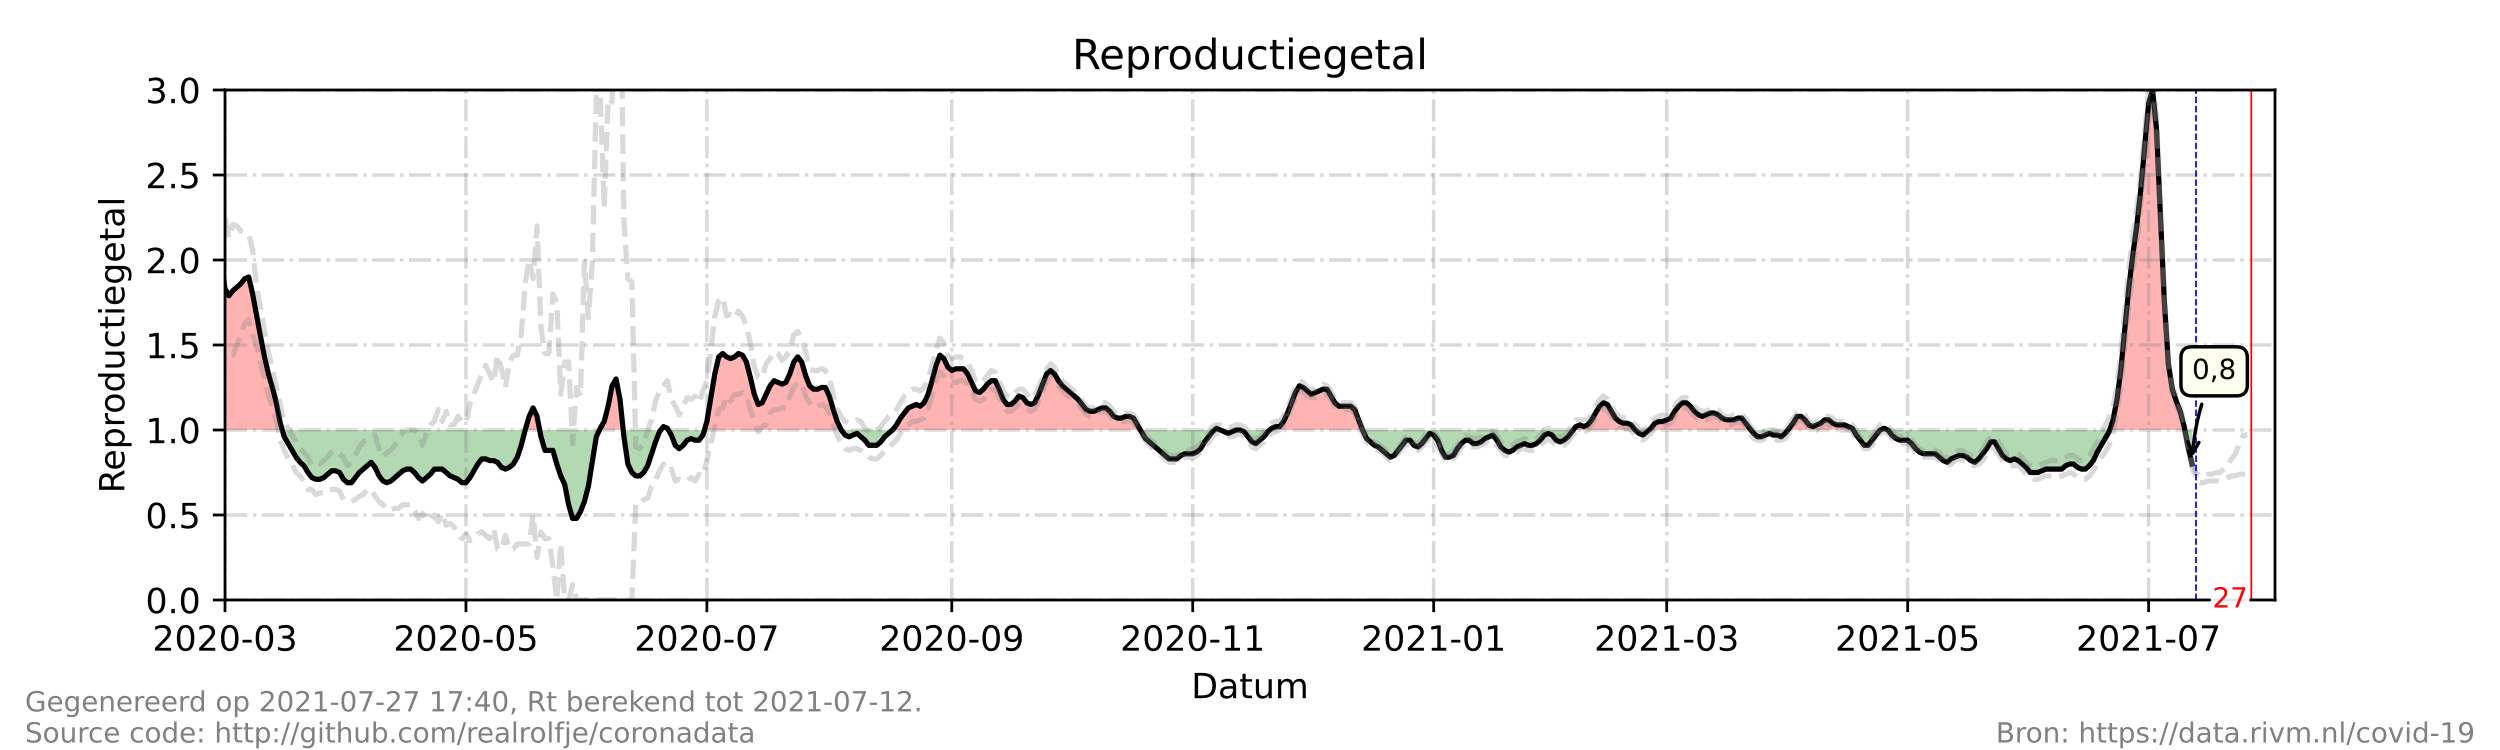 <?xml version="1.0" encoding="utf-8" standalone="no"?>
<!DOCTYPE svg PUBLIC "-//W3C//DTD SVG 1.1//EN"
  "http://www.w3.org/Graphics/SVG/1.1/DTD/svg11.dtd">
<!-- Created with matplotlib (https://matplotlib.org/) -->
<svg height="216pt" version="1.1" viewBox="0 0 720 216" width="720pt" xmlns="http://www.w3.org/2000/svg" xmlns:xlink="http://www.w3.org/1999/xlink">
 <defs>
  <style type="text/css">*{stroke-linecap:butt;stroke-linejoin:round;}</style>
 </defs>
 <g id="figure_1">
  <g id="patch_1">
   <path d="M 0 216 
L 720 216 
L 720 0 
L 0 0 
z
" style="fill:#ffffff;"/>
  </g>
  <g id="axes_1">
   <g id="patch_2">
    <path d="M 64.8 172.8 
L 655.2 172.8 
L 655.2 25.92 
L 64.8 25.92 
z
" style="fill:#ffffff;"/>
   </g>
   <g id="PolyCollection_1">
    <path clip-path="url(#pa78532568f)" d="M 50.012 123.84 
L 50.012 123.84 
L 51.149 123.84 
L 52.287 123.84 
L 53.424 123.84 
L 54.562 123.84 
L 55.699 123.84 
L 56.837 123.84 
L 57.975 123.84 
L 59.112 123.84 
L 60.25 123.84 
L 61.387 123.84 
L 62.525 123.84 
L 63.662 123.84 
L 64.8 123.84 
L 65.938 123.84 
L 67.075 123.84 
L 68.213 123.84 
L 69.35 123.84 
L 70.488 123.84 
L 71.625 123.84 
L 72.763 123.84 
L 73.901 123.84 
L 75.038 123.84 
L 76.176 123.84 
L 77.313 123.84 
L 78.451 123.84 
L 79.588 123.84 
L 80.726 123.84 
L 81.295 123.84 
L 80.726 121.882 
L 79.588 116.006 
L 78.451 111.6 
L 77.313 107.683 
L 76.176 102.787 
L 75.038 96.912 
L 73.901 91.037 
L 72.763 84.672 
L 71.625 79.776 
L 70.488 80.266 
L 69.35 81.734 
L 68.213 82.714 
L 67.075 83.693 
L 65.938 85.162 
L 64.8 83.203 
L 63.662 75.37 
L 62.525 69.984 
L 61.387 71.942 
L 60.25 71.942 
L 59.112 67.536 
L 57.975 65.088 
L 56.837 66.067 
L 55.699 66.557 
L 54.562 73.411 
L 53.424 87.61 
L 52.287 94.954 
L 51.149 87.61 
L 50.012 78.307 
z
" style="fill:#ff0000;fill-opacity:0.3;"/>
    <path clip-path="url(#pa78532568f)" d="M 151.255 123.84 
L 152.393 123.84 
L 153.531 123.84 
L 154.668 123.84 
L 155.427 123.84 
L 154.668 119.923 
L 153.531 117.475 
L 152.393 119.923 
z
" style="fill:#ff0000;fill-opacity:0.3;"/>
    <path clip-path="url(#pa78532568f)" d="M 172.642 123.84 
L 172.869 123.84 
L 174.007 123.84 
L 175.145 123.84 
L 176.282 123.84 
L 177.42 123.84 
L 178.557 123.84 
L 179.488 123.84 
L 178.557 115.027 
L 177.42 109.152 
L 176.282 111.11 
L 175.145 116.986 
L 174.007 121.392 
L 172.869 123.35 
z
" style="fill:#ff0000;fill-opacity:0.3;"/>
    <path clip-path="url(#pa78532568f)" d="M 190.312 123.84 
L 191.071 123.84 
L 192.208 123.84 
L 192.492 123.84 
L 192.208 123.35 
L 191.071 122.861 
z
" style="fill:#ff0000;fill-opacity:0.3;"/>
    <path clip-path="url(#pa78532568f)" d="M 202.873 123.84 
L 203.584 123.84 
L 204.721 123.84 
L 205.859 123.84 
L 206.997 123.84 
L 208.134 123.84 
L 209.272 123.84 
L 210.409 123.84 
L 211.547 123.84 
L 212.684 123.84 
L 213.822 123.84 
L 214.96 123.84 
L 216.097 123.84 
L 217.235 123.84 
L 218.372 123.84 
L 219.51 123.84 
L 220.647 123.84 
L 221.785 123.84 
L 222.923 123.84 
L 224.06 123.84 
L 225.198 123.84 
L 226.335 123.84 
L 227.473 123.84 
L 228.61 123.84 
L 229.748 123.84 
L 230.886 123.84 
L 232.023 123.84 
L 233.161 123.84 
L 234.298 123.84 
L 235.436 123.84 
L 236.573 123.84 
L 237.711 123.84 
L 238.849 123.84 
L 239.986 123.84 
L 241.124 123.84 
L 242.261 123.84 
L 241.124 121.392 
L 239.986 117.965 
L 238.849 114.048 
L 237.711 111.6 
L 236.573 111.6 
L 235.436 112.09 
L 234.298 112.09 
L 233.161 111.11 
L 232.023 108.173 
L 230.886 104.256 
L 229.748 102.787 
L 228.61 104.256 
L 227.473 107.683 
L 226.335 110.131 
L 225.198 110.621 
L 224.06 110.131 
L 222.923 109.642 
L 221.785 111.11 
L 220.647 113.558 
L 219.51 116.006 
L 218.372 116.496 
L 217.235 113.558 
L 216.097 108.662 
L 214.96 104.256 
L 213.822 102.298 
L 212.684 101.808 
L 211.547 102.787 
L 210.409 103.277 
L 209.272 102.787 
L 208.134 101.808 
L 206.997 102.787 
L 205.859 107.683 
L 204.721 114.538 
L 203.584 121.392 
z
" style="fill:#ff0000;fill-opacity:0.3;"/>
    <path clip-path="url(#pa78532568f)" d="M 257.05 123.84 
L 258.187 123.84 
L 259.325 123.84 
L 260.462 123.84 
L 261.6 123.84 
L 262.738 123.84 
L 263.875 123.84 
L 265.013 123.84 
L 266.15 123.84 
L 267.288 123.84 
L 268.425 123.84 
L 269.563 123.84 
L 270.701 123.84 
L 271.838 123.84 
L 272.976 123.84 
L 274.113 123.84 
L 275.251 123.84 
L 276.388 123.84 
L 277.526 123.84 
L 278.664 123.84 
L 279.801 123.84 
L 280.939 123.84 
L 282.076 123.84 
L 283.214 123.84 
L 284.351 123.84 
L 285.489 123.84 
L 286.627 123.84 
L 287.764 123.84 
L 288.902 123.84 
L 290.039 123.84 
L 291.177 123.84 
L 292.314 123.84 
L 293.452 123.84 
L 294.59 123.84 
L 295.727 123.84 
L 296.865 123.84 
L 298.002 123.84 
L 299.14 123.84 
L 300.277 123.84 
L 301.415 123.84 
L 302.553 123.84 
L 303.69 123.84 
L 304.828 123.84 
L 305.965 123.84 
L 307.103 123.84 
L 308.24 123.84 
L 309.378 123.84 
L 310.516 123.84 
L 311.653 123.84 
L 312.791 123.84 
L 313.928 123.84 
L 315.066 123.84 
L 316.203 123.84 
L 317.341 123.84 
L 318.479 123.84 
L 319.616 123.84 
L 320.754 123.84 
L 321.891 123.84 
L 323.029 123.84 
L 324.166 123.84 
L 325.304 123.84 
L 326.442 123.84 
L 327.579 123.84 
L 328.432 123.84 
L 327.579 122.371 
L 326.442 120.413 
L 325.304 119.923 
L 324.166 119.923 
L 323.029 120.413 
L 321.891 120.413 
L 320.754 119.923 
L 319.616 118.454 
L 318.479 117.475 
L 317.341 117.475 
L 316.203 117.965 
L 315.066 118.454 
L 313.928 118.454 
L 312.791 117.965 
L 311.653 116.496 
L 310.516 115.027 
L 309.378 114.048 
L 308.24 113.069 
L 307.103 112.09 
L 305.965 111.11 
L 304.828 109.642 
L 303.69 107.683 
L 302.553 106.704 
L 301.415 107.683 
L 300.277 110.621 
L 299.14 113.558 
L 298.002 116.006 
L 296.865 116.496 
L 295.727 116.006 
L 294.59 114.538 
L 293.452 114.048 
L 292.314 115.517 
L 291.177 116.496 
L 290.039 116.496 
L 288.902 115.027 
L 287.764 112.09 
L 286.627 109.642 
L 285.489 109.642 
L 284.351 110.621 
L 283.214 112.09 
L 282.076 113.069 
L 280.939 112.579 
L 279.801 110.131 
L 278.664 107.683 
L 277.526 106.214 
L 276.388 106.214 
L 275.251 106.214 
L 274.113 106.704 
L 272.976 105.725 
L 271.838 103.277 
L 270.701 102.298 
L 269.563 105.235 
L 268.425 109.642 
L 267.288 113.558 
L 266.15 116.006 
L 265.013 116.986 
L 263.875 116.496 
L 262.738 116.986 
L 261.6 117.475 
L 260.462 118.944 
L 259.325 120.413 
L 258.187 122.371 
z
" style="fill:#ff0000;fill-opacity:0.3;"/>
    <path clip-path="url(#pa78532568f)" d="M 349.762 123.84 
L 350.331 123.84 
L 351.468 123.84 
L 350.331 123.35 
z
" style="fill:#ff0000;fill-opacity:0.3;"/>
    <path clip-path="url(#pa78532568f)" d="M 365.688 123.84 
L 366.257 123.84 
L 367.394 123.84 
L 368.532 123.84 
L 369.669 123.84 
L 370.807 123.84 
L 371.945 123.84 
L 373.082 123.84 
L 374.22 123.84 
L 375.357 123.84 
L 376.495 123.84 
L 377.632 123.84 
L 378.77 123.84 
L 379.908 123.84 
L 381.045 123.84 
L 382.183 123.84 
L 383.32 123.84 
L 384.458 123.84 
L 385.595 123.84 
L 386.733 123.84 
L 387.871 123.84 
L 389.008 123.84 
L 390.146 123.84 
L 391.283 123.84 
L 392.421 123.84 
L 391.283 120.902 
L 390.146 117.965 
L 389.008 116.986 
L 387.871 116.986 
L 386.733 116.986 
L 385.595 116.986 
L 384.458 116.006 
L 383.32 114.048 
L 382.183 112.09 
L 381.045 112.09 
L 379.908 112.579 
L 378.77 113.069 
L 377.632 113.558 
L 376.495 112.579 
L 375.357 111.6 
L 374.22 111.11 
L 373.082 113.069 
L 371.945 116.006 
L 370.807 118.944 
L 369.669 121.392 
L 368.532 122.861 
L 367.394 122.861 
L 366.257 123.35 
z
" style="fill:#ff0000;fill-opacity:0.3;"/>
    <path clip-path="url(#pa78532568f)" d="M 453.091 123.84 
L 453.85 123.84 
L 454.987 123.84 
L 456.125 123.84 
L 457.262 123.84 
L 458.4 123.84 
L 459.538 123.84 
L 460.675 123.84 
L 461.813 123.84 
L 462.95 123.84 
L 464.088 123.84 
L 465.225 123.84 
L 466.363 123.84 
L 467.501 123.84 
L 468.638 123.84 
L 469.776 123.84 
L 470.913 123.84 
L 469.776 122.371 
L 468.638 121.882 
L 467.501 121.882 
L 466.363 121.392 
L 465.225 120.413 
L 464.088 118.454 
L 462.95 116.496 
L 461.813 116.006 
L 460.675 116.986 
L 459.538 118.944 
L 458.4 120.902 
L 457.262 122.371 
L 456.125 122.861 
L 454.987 122.371 
L 453.85 122.861 
z
" style="fill:#ff0000;fill-opacity:0.3;"/>
    <path clip-path="url(#pa78532568f)" d="M 474.895 123.84 
L 475.464 123.84 
L 476.601 123.84 
L 477.739 123.84 
L 478.876 123.84 
L 480.014 123.84 
L 481.151 123.84 
L 482.289 123.84 
L 483.427 123.84 
L 484.564 123.84 
L 485.702 123.84 
L 486.839 123.84 
L 487.977 123.84 
L 489.114 123.84 
L 490.252 123.84 
L 491.39 123.84 
L 492.527 123.84 
L 493.665 123.84 
L 494.802 123.84 
L 495.94 123.84 
L 497.077 123.84 
L 498.215 123.84 
L 499.353 123.84 
L 500.49 123.84 
L 501.628 123.84 
L 502.765 123.84 
L 503.903 123.84 
L 504.282 123.84 
L 503.903 123.35 
L 502.765 121.882 
L 501.628 120.413 
L 500.49 120.413 
L 499.353 120.902 
L 498.215 120.902 
L 497.077 120.902 
L 495.94 120.413 
L 494.802 119.434 
L 493.665 118.944 
L 492.527 118.944 
L 491.39 119.434 
L 490.252 119.923 
L 489.114 119.434 
L 487.977 118.454 
L 486.839 116.986 
L 485.702 116.006 
L 484.564 116.006 
L 483.427 116.986 
L 482.289 118.454 
L 481.151 120.413 
L 480.014 120.902 
L 478.876 121.392 
L 477.739 121.392 
L 476.601 121.882 
L 475.464 123.35 
z
" style="fill:#ff0000;fill-opacity:0.3;"/>
    <path clip-path="url(#pa78532568f)" d="M 514.899 123.84 
L 515.279 123.84 
L 516.416 123.84 
L 517.554 123.84 
L 518.691 123.84 
L 519.829 123.84 
L 520.966 123.84 
L 522.104 123.84 
L 523.242 123.84 
L 524.379 123.84 
L 525.517 123.84 
L 526.654 123.84 
L 527.792 123.84 
L 528.929 123.84 
L 530.067 123.84 
L 531.205 123.84 
L 532.342 123.84 
L 533.48 123.84 
L 533.764 123.84 
L 533.48 123.35 
L 532.342 122.861 
L 531.205 122.371 
L 530.067 122.371 
L 528.929 122.371 
L 527.792 121.882 
L 526.654 120.902 
L 525.517 120.902 
L 524.379 121.882 
L 523.242 122.371 
L 522.104 122.861 
L 520.966 122.371 
L 519.829 120.902 
L 518.691 119.923 
L 517.554 119.923 
L 516.416 121.882 
L 515.279 123.35 
z
" style="fill:#ff0000;fill-opacity:0.3;"/>
    <path clip-path="url(#pa78532568f)" d="M 541.443 123.84 
L 542.58 123.84 
L 543.718 123.84 
L 542.58 123.35 
z
" style="fill:#ff0000;fill-opacity:0.3;"/>
    <path clip-path="url(#pa78532568f)" d="M 607.584 123.84 
L 608.56 123.84 
L 609.697 123.84 
L 610.835 123.84 
L 611.972 123.84 
L 613.11 123.84 
L 614.247 123.84 
L 615.385 123.84 
L 616.523 123.84 
L 617.66 123.84 
L 618.798 123.84 
L 619.935 123.84 
L 621.073 123.84 
L 622.21 123.84 
L 623.348 123.84 
L 624.486 123.84 
L 625.623 123.84 
L 626.761 123.84 
L 627.898 123.84 
L 629.036 123.84 
L 629.225 123.84 
L 629.036 122.861 
L 627.898 118.454 
L 626.761 115.517 
L 625.623 112.09 
L 624.486 104.746 
L 623.348 87.12 
L 622.21 61.171 
L 621.073 37.181 
L 619.935 25.92 
L 618.798 29.837 
L 617.66 42.077 
L 616.523 54.806 
L 615.385 65.088 
L 614.247 73.411 
L 613.11 82.714 
L 611.972 94.464 
L 610.835 106.214 
L 609.697 115.027 
L 608.56 120.902 
z
" style="fill:#ff0000;fill-opacity:0.3;"/>
   </g>
   <g id="PolyCollection_2">
    <path clip-path="url(#pa78532568f)" d="M 81.295 123.84 
L 81.864 123.84 
L 83.001 123.84 
L 84.139 123.84 
L 85.276 123.84 
L 86.414 123.84 
L 87.551 123.84 
L 88.689 123.84 
L 89.827 123.84 
L 90.964 123.84 
L 92.102 123.84 
L 93.239 123.84 
L 94.377 123.84 
L 95.514 123.84 
L 96.652 123.84 
L 97.79 123.84 
L 98.927 123.84 
L 100.065 123.84 
L 101.202 123.84 
L 102.34 123.84 
L 103.477 123.84 
L 104.615 123.84 
L 105.753 123.84 
L 106.89 123.84 
L 108.028 123.84 
L 109.165 123.84 
L 110.303 123.84 
L 111.44 123.84 
L 112.578 123.84 
L 113.716 123.84 
L 114.853 123.84 
L 115.991 123.84 
L 117.128 123.84 
L 118.266 123.84 
L 119.403 123.84 
L 120.541 123.84 
L 121.679 123.84 
L 122.816 123.84 
L 123.954 123.84 
L 125.091 123.84 
L 126.229 123.84 
L 127.366 123.84 
L 128.504 123.84 
L 129.642 123.84 
L 130.779 123.84 
L 131.917 123.84 
L 133.054 123.84 
L 134.192 123.84 
L 135.329 123.84 
L 136.467 123.84 
L 137.605 123.84 
L 138.742 123.84 
L 139.88 123.84 
L 141.017 123.84 
L 142.155 123.84 
L 143.292 123.84 
L 144.43 123.84 
L 145.568 123.84 
L 146.705 123.84 
L 147.843 123.84 
L 148.98 123.84 
L 150.118 123.84 
L 151.255 123.84 
L 151.255 123.84 
L 151.255 123.84 
L 150.118 128.246 
L 148.98 131.674 
L 147.843 133.632 
L 146.705 134.611 
L 145.568 135.101 
L 144.43 134.611 
L 143.292 133.142 
L 142.155 132.653 
L 141.017 132.653 
L 139.88 132.163 
L 138.742 132.163 
L 137.605 133.632 
L 136.467 135.59 
L 135.329 137.549 
L 134.192 139.018 
L 133.054 139.018 
L 131.917 138.038 
L 130.779 137.549 
L 129.642 137.059 
L 128.504 136.08 
L 127.366 135.101 
L 126.229 135.101 
L 125.091 135.101 
L 123.954 136.57 
L 122.816 137.549 
L 121.679 138.528 
L 120.541 137.549 
L 119.403 136.08 
L 118.266 135.101 
L 117.128 135.101 
L 115.991 135.59 
L 114.853 136.57 
L 113.716 137.549 
L 112.578 138.528 
L 111.44 139.018 
L 110.303 138.528 
L 109.165 137.059 
L 108.028 134.611 
L 106.89 133.142 
L 105.753 134.122 
L 104.615 135.101 
L 103.477 136.08 
L 102.34 137.549 
L 101.202 139.018 
L 100.065 139.018 
L 98.927 138.038 
L 97.79 136.08 
L 96.652 135.59 
L 95.514 135.59 
L 94.377 136.57 
L 93.239 137.549 
L 92.102 138.038 
L 90.964 138.038 
L 89.827 137.549 
L 88.689 136.08 
L 87.551 134.122 
L 86.414 133.142 
L 85.276 131.674 
L 84.139 129.715 
L 83.001 127.757 
L 81.864 125.798 
z
" style="fill:#008000;fill-opacity:0.3;"/>
    <path clip-path="url(#pa78532568f)" d="M 155.427 123.84 
L 155.806 123.84 
L 156.943 123.84 
L 158.081 123.84 
L 159.218 123.84 
L 160.356 123.84 
L 161.494 123.84 
L 162.631 123.84 
L 163.769 123.84 
L 164.906 123.84 
L 166.044 123.84 
L 167.182 123.84 
L 168.319 123.84 
L 169.457 123.84 
L 170.594 123.84 
L 171.732 123.84 
L 172.642 123.84 
L 171.732 125.798 
L 170.594 132.653 
L 169.457 139.997 
L 168.319 144.403 
L 167.182 147.341 
L 166.044 149.299 
L 164.906 149.299 
L 163.769 145.382 
L 162.631 139.507 
L 161.494 137.059 
L 160.356 133.632 
L 159.218 129.715 
L 158.081 129.715 
L 156.943 129.715 
L 155.806 125.798 
z
" style="fill:#008000;fill-opacity:0.3;"/>
    <path clip-path="url(#pa78532568f)" d="M 179.488 123.84 
L 179.695 123.84 
L 180.832 123.84 
L 181.97 123.84 
L 183.108 123.84 
L 184.245 123.84 
L 185.383 123.84 
L 186.52 123.84 
L 187.658 123.84 
L 188.795 123.84 
L 189.933 123.84 
L 190.312 123.84 
L 189.933 124.33 
L 188.795 127.267 
L 187.658 130.694 
L 186.52 134.122 
L 185.383 136.08 
L 184.245 137.059 
L 183.108 137.059 
L 181.97 136.08 
L 180.832 133.632 
L 179.695 125.798 
z
" style="fill:#008000;fill-opacity:0.3;"/>
    <path clip-path="url(#pa78532568f)" d="M 192.492 123.84 
L 193.346 123.84 
L 194.483 123.84 
L 195.621 123.84 
L 196.758 123.84 
L 197.896 123.84 
L 199.034 123.84 
L 200.171 123.84 
L 201.309 123.84 
L 202.446 123.84 
L 202.873 123.84 
L 202.446 125.309 
L 201.309 126.778 
L 200.171 126.778 
L 199.034 126.288 
L 197.896 126.778 
L 196.758 128.246 
L 195.621 129.226 
L 194.483 128.246 
L 193.346 125.309 
z
" style="fill:#008000;fill-opacity:0.3;"/>
    <path clip-path="url(#pa78532568f)" d="M 242.261 123.84 
L 242.261 123.84 
L 243.399 123.84 
L 244.536 123.84 
L 245.674 123.84 
L 246.812 123.84 
L 247.949 123.84 
L 249.087 123.84 
L 250.224 123.84 
L 251.362 123.84 
L 252.499 123.84 
L 253.637 123.84 
L 254.775 123.84 
L 255.912 123.84 
L 257.05 123.84 
L 257.05 123.84 
L 257.05 123.84 
L 255.912 124.819 
L 254.775 125.798 
L 253.637 127.267 
L 252.499 128.246 
L 251.362 128.246 
L 250.224 128.246 
L 249.087 126.778 
L 247.949 125.798 
L 246.812 124.819 
L 245.674 125.309 
L 244.536 125.798 
L 243.399 125.309 
L 242.261 123.84 
z
" style="fill:#008000;fill-opacity:0.3;"/>
    <path clip-path="url(#pa78532568f)" d="M 328.432 123.84 
L 328.717 123.84 
L 329.854 123.84 
L 330.992 123.84 
L 332.129 123.84 
L 333.267 123.84 
L 334.405 123.84 
L 335.542 123.84 
L 336.68 123.84 
L 337.817 123.84 
L 338.955 123.84 
L 340.092 123.84 
L 341.23 123.84 
L 342.368 123.84 
L 343.505 123.84 
L 344.643 123.84 
L 345.78 123.84 
L 346.918 123.84 
L 348.055 123.84 
L 349.193 123.84 
L 349.762 123.84 
L 349.193 124.33 
L 348.055 125.798 
L 346.918 127.267 
L 345.78 129.226 
L 344.643 130.205 
L 343.505 130.694 
L 342.368 130.694 
L 341.23 130.694 
L 340.092 131.184 
L 338.955 132.163 
L 337.817 132.163 
L 336.68 132.163 
L 335.542 131.184 
L 334.405 130.205 
L 333.267 129.226 
L 332.129 128.246 
L 330.992 127.267 
L 329.854 126.288 
L 328.717 124.33 
z
" style="fill:#008000;fill-opacity:0.3;"/>
    <path clip-path="url(#pa78532568f)" d="M 351.468 123.84 
L 351.468 123.84 
L 352.606 123.84 
L 353.743 123.84 
L 354.881 123.84 
L 356.018 123.84 
L 357.156 123.84 
L 358.294 123.84 
L 359.431 123.84 
L 360.569 123.84 
L 361.706 123.84 
L 362.844 123.84 
L 363.982 123.84 
L 365.119 123.84 
L 365.688 123.84 
L 365.119 124.33 
L 363.982 125.798 
L 362.844 126.778 
L 361.706 127.757 
L 360.569 127.267 
L 359.431 125.798 
L 358.294 124.33 
L 357.156 123.84 
L 356.018 123.84 
L 354.881 124.33 
L 353.743 124.819 
L 352.606 124.33 
L 351.468 123.84 
z
" style="fill:#008000;fill-opacity:0.3;"/>
    <path clip-path="url(#pa78532568f)" d="M 392.421 123.84 
L 392.421 123.84 
L 393.558 123.84 
L 394.696 123.84 
L 395.834 123.84 
L 396.971 123.84 
L 398.109 123.84 
L 399.246 123.84 
L 400.384 123.84 
L 401.521 123.84 
L 402.659 123.84 
L 403.797 123.84 
L 404.934 123.84 
L 406.072 123.84 
L 407.209 123.84 
L 408.347 123.84 
L 409.484 123.84 
L 410.622 123.84 
L 411.76 123.84 
L 412.897 123.84 
L 414.035 123.84 
L 415.172 123.84 
L 416.31 123.84 
L 417.447 123.84 
L 418.585 123.84 
L 419.723 123.84 
L 420.86 123.84 
L 421.998 123.84 
L 423.135 123.84 
L 424.273 123.84 
L 425.41 123.84 
L 426.548 123.84 
L 427.686 123.84 
L 428.823 123.84 
L 429.961 123.84 
L 431.098 123.84 
L 432.236 123.84 
L 433.373 123.84 
L 434.511 123.84 
L 435.649 123.84 
L 436.786 123.84 
L 437.924 123.84 
L 439.061 123.84 
L 440.199 123.84 
L 441.336 123.84 
L 442.474 123.84 
L 443.612 123.84 
L 444.749 123.84 
L 445.887 123.84 
L 447.024 123.84 
L 448.162 123.84 
L 449.299 123.84 
L 450.437 123.84 
L 451.575 123.84 
L 452.712 123.84 
L 453.091 123.84 
L 452.712 124.33 
L 451.575 125.798 
L 450.437 126.778 
L 449.299 127.267 
L 448.162 126.778 
L 447.024 125.309 
L 445.887 124.819 
L 444.749 125.309 
L 443.612 126.778 
L 442.474 127.757 
L 441.336 128.246 
L 440.199 128.246 
L 439.061 127.757 
L 437.924 128.246 
L 436.786 128.736 
L 435.649 129.715 
L 434.511 130.205 
L 433.373 129.715 
L 432.236 128.736 
L 431.098 126.778 
L 429.961 125.309 
L 428.823 125.798 
L 427.686 126.288 
L 426.548 127.267 
L 425.41 127.757 
L 424.273 127.757 
L 423.135 126.778 
L 421.998 126.778 
L 420.86 127.757 
L 419.723 129.226 
L 418.585 131.184 
L 417.447 131.674 
L 416.31 131.674 
L 415.172 129.715 
L 414.035 126.778 
L 412.897 125.309 
L 411.76 124.819 
L 410.622 126.288 
L 409.484 127.757 
L 408.347 128.736 
L 407.209 128.246 
L 406.072 126.778 
L 404.934 126.778 
L 403.797 128.246 
L 402.659 129.715 
L 401.521 131.184 
L 400.384 131.674 
L 399.246 130.694 
L 398.109 129.715 
L 396.971 128.736 
L 395.834 128.246 
L 394.696 127.267 
L 393.558 126.288 
L 392.421 123.84 
z
" style="fill:#008000;fill-opacity:0.3;"/>
    <path clip-path="url(#pa78532568f)" d="M 470.913 123.84 
L 470.913 123.84 
L 472.051 123.84 
L 473.188 123.84 
L 474.326 123.84 
L 474.895 123.84 
L 474.326 124.33 
L 473.188 125.309 
L 472.051 124.819 
L 470.913 123.84 
z
" style="fill:#008000;fill-opacity:0.3;"/>
    <path clip-path="url(#pa78532568f)" d="M 504.282 123.84 
L 505.04 123.84 
L 506.178 123.84 
L 507.316 123.84 
L 508.453 123.84 
L 509.591 123.84 
L 510.728 123.84 
L 511.866 123.84 
L 513.003 123.84 
L 514.141 123.84 
L 514.899 123.84 
L 514.141 124.819 
L 513.003 125.798 
L 511.866 125.309 
L 510.728 125.309 
L 509.591 124.819 
L 508.453 125.309 
L 507.316 125.798 
L 506.178 125.798 
L 505.04 124.819 
z
" style="fill:#008000;fill-opacity:0.3;"/>
    <path clip-path="url(#pa78532568f)" d="M 533.764 123.84 
L 534.617 123.84 
L 535.755 123.84 
L 536.892 123.84 
L 538.03 123.84 
L 539.168 123.84 
L 540.305 123.84 
L 541.443 123.84 
L 541.443 123.84 
L 541.443 123.84 
L 540.305 125.309 
L 539.168 126.778 
L 538.03 128.246 
L 536.892 128.246 
L 535.755 126.778 
L 534.617 125.309 
z
" style="fill:#008000;fill-opacity:0.3;"/>
    <path clip-path="url(#pa78532568f)" d="M 543.718 123.84 
L 543.718 123.84 
L 544.855 123.84 
L 545.993 123.84 
L 547.131 123.84 
L 548.268 123.84 
L 549.406 123.84 
L 550.543 123.84 
L 551.681 123.84 
L 552.818 123.84 
L 553.956 123.84 
L 555.094 123.84 
L 556.231 123.84 
L 557.369 123.84 
L 558.506 123.84 
L 559.644 123.84 
L 560.782 123.84 
L 561.919 123.84 
L 563.057 123.84 
L 564.194 123.84 
L 565.332 123.84 
L 566.469 123.84 
L 567.607 123.84 
L 568.745 123.84 
L 569.882 123.84 
L 571.02 123.84 
L 572.157 123.84 
L 573.295 123.84 
L 574.432 123.84 
L 575.57 123.84 
L 576.708 123.84 
L 577.845 123.84 
L 578.983 123.84 
L 580.12 123.84 
L 581.258 123.84 
L 582.395 123.84 
L 583.533 123.84 
L 584.671 123.84 
L 585.808 123.84 
L 586.946 123.84 
L 588.083 123.84 
L 589.221 123.84 
L 590.358 123.84 
L 591.496 123.84 
L 592.634 123.84 
L 593.771 123.84 
L 594.909 123.84 
L 596.046 123.84 
L 597.184 123.84 
L 598.321 123.84 
L 599.459 123.84 
L 600.597 123.84 
L 601.734 123.84 
L 602.872 123.84 
L 604.009 123.84 
L 605.147 123.84 
L 606.284 123.84 
L 607.422 123.84 
L 607.584 123.84 
L 607.422 124.33 
L 606.284 126.288 
L 605.147 128.246 
L 604.009 130.205 
L 602.872 132.653 
L 601.734 134.122 
L 600.597 135.101 
L 599.459 135.101 
L 598.321 134.611 
L 597.184 133.632 
L 596.046 133.632 
L 594.909 134.122 
L 593.771 135.101 
L 592.634 135.101 
L 591.496 135.101 
L 590.358 135.101 
L 589.221 135.101 
L 588.083 135.59 
L 586.946 136.08 
L 585.808 136.08 
L 584.671 136.08 
L 583.533 134.611 
L 582.395 133.632 
L 581.258 132.653 
L 580.12 132.163 
L 578.983 132.653 
L 577.845 132.163 
L 576.708 131.184 
L 575.57 129.226 
L 574.432 127.267 
L 573.295 127.267 
L 572.157 129.226 
L 571.02 130.694 
L 569.882 132.163 
L 568.745 133.142 
L 567.607 132.653 
L 566.469 131.674 
L 565.332 131.184 
L 564.194 131.184 
L 563.057 131.674 
L 561.919 132.163 
L 560.782 133.142 
L 559.644 132.653 
L 558.506 131.674 
L 557.369 130.694 
L 556.231 130.694 
L 555.094 130.694 
L 553.956 130.694 
L 552.818 130.205 
L 551.681 129.226 
L 550.543 127.757 
L 549.406 126.778 
L 548.268 126.778 
L 547.131 126.778 
L 545.993 126.288 
L 544.855 125.309 
L 543.718 123.84 
z
" style="fill:#008000;fill-opacity:0.3;"/>
    <path clip-path="url(#pa78532568f)" d="M 629.225 123.84 
L 630.173 123.84 
L 631.311 123.84 
L 631.311 123.84 
L 631.311 133.632 
L 630.173 128.736 
z
" style="fill:#008000;fill-opacity:0.3;"/>
   </g>
   <g id="matplotlib.axis_1">
    <g id="xtick_1">
     <g id="line2d_1">
      <path clip-path="url(#pa78532568f)" d="M 64.8 172.8 
L 64.8 25.92 
" style="fill:none;stroke:#808080;stroke-dasharray:6.4,1.6,1,1.6;stroke-dashoffset:0;stroke-opacity:0.3;"/>
     </g>
     <g id="line2d_2">
      <defs>
       <path d="M 0 0 
L 0 3.5 
" id="m05e25dab62" style="stroke:#000000;stroke-width:0.8;"/>
      </defs>
      <g>
       <use style="stroke:#000000;stroke-width:0.8;" x="64.8" xlink:href="#m05e25dab62" y="172.8"/>
      </g>
     </g>
     <g id="text_1">
      <!-- 2020-03 -->
      <g transform="translate(43.909 187.398)scale(0.1 -0.1)">
       <defs>
        <path d="M 19.188 8.297 
L 53.609 8.297 
L 53.609 0 
L 7.328 0 
L 7.328 8.297 
Q 12.938 14.109 22.625 23.891 
Q 32.328 33.688 34.812 36.531 
Q 39.547 41.844 41.422 45.531 
Q 43.312 49.219 43.312 52.781 
Q 43.312 58.594 39.234 62.25 
Q 35.156 65.922 28.609 65.922 
Q 23.969 65.922 18.812 64.312 
Q 13.672 62.703 7.812 59.422 
L 7.812 69.391 
Q 13.766 71.781 18.938 73 
Q 24.125 74.219 28.422 74.219 
Q 39.75 74.219 46.484 68.547 
Q 53.219 62.891 53.219 53.422 
Q 53.219 48.922 51.531 44.891 
Q 49.859 40.875 45.406 35.406 
Q 44.188 33.984 37.641 27.219 
Q 31.109 20.453 19.188 8.297 
z
" id="DejaVuSans-50"/>
        <path d="M 31.781 66.406 
Q 24.172 66.406 20.328 58.906 
Q 16.5 51.422 16.5 36.375 
Q 16.5 21.391 20.328 13.891 
Q 24.172 6.391 31.781 6.391 
Q 39.453 6.391 43.281 13.891 
Q 47.125 21.391 47.125 36.375 
Q 47.125 51.422 43.281 58.906 
Q 39.453 66.406 31.781 66.406 
z
M 31.781 74.219 
Q 44.047 74.219 50.516 64.516 
Q 56.984 54.828 56.984 36.375 
Q 56.984 17.969 50.516 8.266 
Q 44.047 -1.422 31.781 -1.422 
Q 19.531 -1.422 13.062 8.266 
Q 6.594 17.969 6.594 36.375 
Q 6.594 54.828 13.062 64.516 
Q 19.531 74.219 31.781 74.219 
z
" id="DejaVuSans-48"/>
        <path d="M 4.891 31.391 
L 31.203 31.391 
L 31.203 23.391 
L 4.891 23.391 
z
" id="DejaVuSans-45"/>
        <path d="M 40.578 39.312 
Q 47.656 37.797 51.625 33 
Q 55.609 28.219 55.609 21.188 
Q 55.609 10.406 48.188 4.484 
Q 40.766 -1.422 27.094 -1.422 
Q 22.516 -1.422 17.656 -0.516 
Q 12.797 0.391 7.625 2.203 
L 7.625 11.719 
Q 11.719 9.328 16.594 8.109 
Q 21.484 6.891 26.812 6.891 
Q 36.078 6.891 40.938 10.547 
Q 45.797 14.203 45.797 21.188 
Q 45.797 27.641 41.281 31.266 
Q 36.766 34.906 28.719 34.906 
L 20.219 34.906 
L 20.219 43.016 
L 29.109 43.016 
Q 36.375 43.016 40.234 45.922 
Q 44.094 48.828 44.094 54.297 
Q 44.094 59.906 40.109 62.906 
Q 36.141 65.922 28.719 65.922 
Q 24.656 65.922 20.016 65.031 
Q 15.375 64.156 9.812 62.312 
L 9.812 71.094 
Q 15.438 72.656 20.344 73.438 
Q 25.25 74.219 29.594 74.219 
Q 40.828 74.219 47.359 69.109 
Q 53.906 64.016 53.906 55.328 
Q 53.906 49.266 50.438 45.094 
Q 46.969 40.922 40.578 39.312 
z
" id="DejaVuSans-51"/>
       </defs>
       <use xlink:href="#DejaVuSans-50"/>
       <use x="63.623" xlink:href="#DejaVuSans-48"/>
       <use x="127.246" xlink:href="#DejaVuSans-50"/>
       <use x="190.869" xlink:href="#DejaVuSans-48"/>
       <use x="254.492" xlink:href="#DejaVuSans-45"/>
       <use x="290.576" xlink:href="#DejaVuSans-48"/>
       <use x="354.199" xlink:href="#DejaVuSans-51"/>
      </g>
     </g>
    </g>
    <g id="xtick_2">
     <g id="line2d_3">
      <path clip-path="url(#pa78532568f)" d="M 134.192 172.8 
L 134.192 25.92 
" style="fill:none;stroke:#808080;stroke-dasharray:6.4,1.6,1,1.6;stroke-dashoffset:0;stroke-opacity:0.3;"/>
     </g>
     <g id="line2d_4">
      <g>
       <use style="stroke:#000000;stroke-width:0.8;" x="134.192" xlink:href="#m05e25dab62" y="172.8"/>
      </g>
     </g>
     <g id="text_2">
      <!-- 2020-05 -->
      <g transform="translate(113.301 187.398)scale(0.1 -0.1)">
       <defs>
        <path d="M 10.797 72.906 
L 49.516 72.906 
L 49.516 64.594 
L 19.828 64.594 
L 19.828 46.734 
Q 21.969 47.469 24.109 47.828 
Q 26.266 48.188 28.422 48.188 
Q 40.625 48.188 47.75 41.5 
Q 54.891 34.812 54.891 23.391 
Q 54.891 11.625 47.562 5.094 
Q 40.234 -1.422 26.906 -1.422 
Q 22.312 -1.422 17.547 -0.641 
Q 12.797 0.141 7.719 1.703 
L 7.719 11.625 
Q 12.109 9.234 16.797 8.062 
Q 21.484 6.891 26.703 6.891 
Q 35.156 6.891 40.078 11.328 
Q 45.016 15.766 45.016 23.391 
Q 45.016 31 40.078 35.438 
Q 35.156 39.891 26.703 39.891 
Q 22.75 39.891 18.812 39.016 
Q 14.891 38.141 10.797 36.281 
z
" id="DejaVuSans-53"/>
       </defs>
       <use xlink:href="#DejaVuSans-50"/>
       <use x="63.623" xlink:href="#DejaVuSans-48"/>
       <use x="127.246" xlink:href="#DejaVuSans-50"/>
       <use x="190.869" xlink:href="#DejaVuSans-48"/>
       <use x="254.492" xlink:href="#DejaVuSans-45"/>
       <use x="290.576" xlink:href="#DejaVuSans-48"/>
       <use x="354.199" xlink:href="#DejaVuSans-53"/>
      </g>
     </g>
    </g>
    <g id="xtick_3">
     <g id="line2d_5">
      <path clip-path="url(#pa78532568f)" d="M 203.584 172.8 
L 203.584 25.92 
" style="fill:none;stroke:#808080;stroke-dasharray:6.4,1.6,1,1.6;stroke-dashoffset:0;stroke-opacity:0.3;"/>
     </g>
     <g id="line2d_6">
      <g>
       <use style="stroke:#000000;stroke-width:0.8;" x="203.584" xlink:href="#m05e25dab62" y="172.8"/>
      </g>
     </g>
     <g id="text_3">
      <!-- 2020-07 -->
      <g transform="translate(182.692 187.398)scale(0.1 -0.1)">
       <defs>
        <path d="M 8.203 72.906 
L 55.078 72.906 
L 55.078 68.703 
L 28.609 0 
L 18.312 0 
L 43.219 64.594 
L 8.203 64.594 
z
" id="DejaVuSans-55"/>
       </defs>
       <use xlink:href="#DejaVuSans-50"/>
       <use x="63.623" xlink:href="#DejaVuSans-48"/>
       <use x="127.246" xlink:href="#DejaVuSans-50"/>
       <use x="190.869" xlink:href="#DejaVuSans-48"/>
       <use x="254.492" xlink:href="#DejaVuSans-45"/>
       <use x="290.576" xlink:href="#DejaVuSans-48"/>
       <use x="354.199" xlink:href="#DejaVuSans-55"/>
      </g>
     </g>
    </g>
    <g id="xtick_4">
     <g id="line2d_7">
      <path clip-path="url(#pa78532568f)" d="M 274.113 172.8 
L 274.113 25.92 
" style="fill:none;stroke:#808080;stroke-dasharray:6.4,1.6,1,1.6;stroke-dashoffset:0;stroke-opacity:0.3;"/>
     </g>
     <g id="line2d_8">
      <g>
       <use style="stroke:#000000;stroke-width:0.8;" x="274.113" xlink:href="#m05e25dab62" y="172.8"/>
      </g>
     </g>
     <g id="text_4">
      <!-- 2020-09 -->
      <g transform="translate(253.222 187.398)scale(0.1 -0.1)">
       <defs>
        <path d="M 10.984 1.516 
L 10.984 10.5 
Q 14.703 8.734 18.5 7.812 
Q 22.312 6.891 25.984 6.891 
Q 35.75 6.891 40.891 13.453 
Q 46.047 20.016 46.781 33.406 
Q 43.953 29.203 39.594 26.953 
Q 35.25 24.703 29.984 24.703 
Q 19.047 24.703 12.672 31.312 
Q 6.297 37.938 6.297 49.422 
Q 6.297 60.641 12.938 67.422 
Q 19.578 74.219 30.609 74.219 
Q 43.266 74.219 49.922 64.516 
Q 56.594 54.828 56.594 36.375 
Q 56.594 19.141 48.406 8.859 
Q 40.234 -1.422 26.422 -1.422 
Q 22.703 -1.422 18.891 -0.688 
Q 15.094 0.047 10.984 1.516 
z
M 30.609 32.422 
Q 37.25 32.422 41.125 36.953 
Q 45.016 41.5 45.016 49.422 
Q 45.016 57.281 41.125 61.844 
Q 37.25 66.406 30.609 66.406 
Q 23.969 66.406 20.094 61.844 
Q 16.219 57.281 16.219 49.422 
Q 16.219 41.5 20.094 36.953 
Q 23.969 32.422 30.609 32.422 
z
" id="DejaVuSans-57"/>
       </defs>
       <use xlink:href="#DejaVuSans-50"/>
       <use x="63.623" xlink:href="#DejaVuSans-48"/>
       <use x="127.246" xlink:href="#DejaVuSans-50"/>
       <use x="190.869" xlink:href="#DejaVuSans-48"/>
       <use x="254.492" xlink:href="#DejaVuSans-45"/>
       <use x="290.576" xlink:href="#DejaVuSans-48"/>
       <use x="354.199" xlink:href="#DejaVuSans-57"/>
      </g>
     </g>
    </g>
    <g id="xtick_5">
     <g id="line2d_9">
      <path clip-path="url(#pa78532568f)" d="M 343.505 172.8 
L 343.505 25.92 
" style="fill:none;stroke:#808080;stroke-dasharray:6.4,1.6,1,1.6;stroke-dashoffset:0;stroke-opacity:0.3;"/>
     </g>
     <g id="line2d_10">
      <g>
       <use style="stroke:#000000;stroke-width:0.8;" x="343.505" xlink:href="#m05e25dab62" y="172.8"/>
      </g>
     </g>
     <g id="text_5">
      <!-- 2020-11 -->
      <g transform="translate(322.614 187.398)scale(0.1 -0.1)">
       <defs>
        <path d="M 12.406 8.297 
L 28.516 8.297 
L 28.516 63.922 
L 10.984 60.406 
L 10.984 69.391 
L 28.422 72.906 
L 38.281 72.906 
L 38.281 8.297 
L 54.391 8.297 
L 54.391 0 
L 12.406 0 
z
" id="DejaVuSans-49"/>
       </defs>
       <use xlink:href="#DejaVuSans-50"/>
       <use x="63.623" xlink:href="#DejaVuSans-48"/>
       <use x="127.246" xlink:href="#DejaVuSans-50"/>
       <use x="190.869" xlink:href="#DejaVuSans-48"/>
       <use x="254.492" xlink:href="#DejaVuSans-45"/>
       <use x="290.576" xlink:href="#DejaVuSans-49"/>
       <use x="354.199" xlink:href="#DejaVuSans-49"/>
      </g>
     </g>
    </g>
    <g id="xtick_6">
     <g id="line2d_11">
      <path clip-path="url(#pa78532568f)" d="M 412.897 172.8 
L 412.897 25.92 
" style="fill:none;stroke:#808080;stroke-dasharray:6.4,1.6,1,1.6;stroke-dashoffset:0;stroke-opacity:0.3;"/>
     </g>
     <g id="line2d_12">
      <g>
       <use style="stroke:#000000;stroke-width:0.8;" x="412.897" xlink:href="#m05e25dab62" y="172.8"/>
      </g>
     </g>
     <g id="text_6">
      <!-- 2021-01 -->
      <g transform="translate(392.006 187.398)scale(0.1 -0.1)">
       <use xlink:href="#DejaVuSans-50"/>
       <use x="63.623" xlink:href="#DejaVuSans-48"/>
       <use x="127.246" xlink:href="#DejaVuSans-50"/>
       <use x="190.869" xlink:href="#DejaVuSans-49"/>
       <use x="254.492" xlink:href="#DejaVuSans-45"/>
       <use x="290.576" xlink:href="#DejaVuSans-48"/>
       <use x="354.199" xlink:href="#DejaVuSans-49"/>
      </g>
     </g>
    </g>
    <g id="xtick_7">
     <g id="line2d_13">
      <path clip-path="url(#pa78532568f)" d="M 480.014 172.8 
L 480.014 25.92 
" style="fill:none;stroke:#808080;stroke-dasharray:6.4,1.6,1,1.6;stroke-dashoffset:0;stroke-opacity:0.3;"/>
     </g>
     <g id="line2d_14">
      <g>
       <use style="stroke:#000000;stroke-width:0.8;" x="480.014" xlink:href="#m05e25dab62" y="172.8"/>
      </g>
     </g>
     <g id="text_7">
      <!-- 2021-03 -->
      <g transform="translate(459.122 187.398)scale(0.1 -0.1)">
       <use xlink:href="#DejaVuSans-50"/>
       <use x="63.623" xlink:href="#DejaVuSans-48"/>
       <use x="127.246" xlink:href="#DejaVuSans-50"/>
       <use x="190.869" xlink:href="#DejaVuSans-49"/>
       <use x="254.492" xlink:href="#DejaVuSans-45"/>
       <use x="290.576" xlink:href="#DejaVuSans-48"/>
       <use x="354.199" xlink:href="#DejaVuSans-51"/>
      </g>
     </g>
    </g>
    <g id="xtick_8">
     <g id="line2d_15">
      <path clip-path="url(#pa78532568f)" d="M 549.406 172.8 
L 549.406 25.92 
" style="fill:none;stroke:#808080;stroke-dasharray:6.4,1.6,1,1.6;stroke-dashoffset:0;stroke-opacity:0.3;"/>
     </g>
     <g id="line2d_16">
      <g>
       <use style="stroke:#000000;stroke-width:0.8;" x="549.406" xlink:href="#m05e25dab62" y="172.8"/>
      </g>
     </g>
     <g id="text_8">
      <!-- 2021-05 -->
      <g transform="translate(528.514 187.398)scale(0.1 -0.1)">
       <use xlink:href="#DejaVuSans-50"/>
       <use x="63.623" xlink:href="#DejaVuSans-48"/>
       <use x="127.246" xlink:href="#DejaVuSans-50"/>
       <use x="190.869" xlink:href="#DejaVuSans-49"/>
       <use x="254.492" xlink:href="#DejaVuSans-45"/>
       <use x="290.576" xlink:href="#DejaVuSans-48"/>
       <use x="354.199" xlink:href="#DejaVuSans-53"/>
      </g>
     </g>
    </g>
    <g id="xtick_9">
     <g id="line2d_17">
      <path clip-path="url(#pa78532568f)" d="M 618.798 172.8 
L 618.798 25.92 
" style="fill:none;stroke:#808080;stroke-dasharray:6.4,1.6,1,1.6;stroke-dashoffset:0;stroke-opacity:0.3;"/>
     </g>
     <g id="line2d_18">
      <g>
       <use style="stroke:#000000;stroke-width:0.8;" x="618.798" xlink:href="#m05e25dab62" y="172.8"/>
      </g>
     </g>
     <g id="text_9">
      <!-- 2021-07 -->
      <g transform="translate(597.906 187.398)scale(0.1 -0.1)">
       <use xlink:href="#DejaVuSans-50"/>
       <use x="63.623" xlink:href="#DejaVuSans-48"/>
       <use x="127.246" xlink:href="#DejaVuSans-50"/>
       <use x="190.869" xlink:href="#DejaVuSans-49"/>
       <use x="254.492" xlink:href="#DejaVuSans-45"/>
       <use x="290.576" xlink:href="#DejaVuSans-48"/>
       <use x="354.199" xlink:href="#DejaVuSans-55"/>
      </g>
     </g>
    </g>
    <g id="text_10">
     <!-- Datum -->
     <g transform="translate(343.087 201.077)scale(0.1 -0.1)">
      <defs>
       <path d="M 19.672 64.797 
L 19.672 8.109 
L 31.594 8.109 
Q 46.688 8.109 53.688 14.938 
Q 60.688 21.781 60.688 36.531 
Q 60.688 51.172 53.688 57.984 
Q 46.688 64.797 31.594 64.797 
z
M 9.812 72.906 
L 30.078 72.906 
Q 51.266 72.906 61.172 64.094 
Q 71.094 55.281 71.094 36.531 
Q 71.094 17.672 61.125 8.828 
Q 51.172 0 30.078 0 
L 9.812 0 
z
" id="DejaVuSans-68"/>
       <path d="M 34.281 27.484 
Q 23.391 27.484 19.188 25 
Q 14.984 22.516 14.984 16.5 
Q 14.984 11.719 18.141 8.906 
Q 21.297 6.109 26.703 6.109 
Q 34.188 6.109 38.703 11.406 
Q 43.219 16.703 43.219 25.484 
L 43.219 27.484 
z
M 52.203 31.203 
L 52.203 0 
L 43.219 0 
L 43.219 8.297 
Q 40.141 3.328 35.547 0.953 
Q 30.953 -1.422 24.312 -1.422 
Q 15.922 -1.422 10.953 3.297 
Q 6 8.016 6 15.922 
Q 6 25.141 12.172 29.828 
Q 18.359 34.516 30.609 34.516 
L 43.219 34.516 
L 43.219 35.406 
Q 43.219 41.609 39.141 45 
Q 35.062 48.391 27.688 48.391 
Q 23 48.391 18.547 47.266 
Q 14.109 46.141 10.016 43.891 
L 10.016 52.203 
Q 14.938 54.109 19.578 55.047 
Q 24.219 56 28.609 56 
Q 40.484 56 46.344 49.844 
Q 52.203 43.703 52.203 31.203 
z
" id="DejaVuSans-97"/>
       <path d="M 18.312 70.219 
L 18.312 54.688 
L 36.812 54.688 
L 36.812 47.703 
L 18.312 47.703 
L 18.312 18.016 
Q 18.312 11.328 20.141 9.422 
Q 21.969 7.516 27.594 7.516 
L 36.812 7.516 
L 36.812 0 
L 27.594 0 
Q 17.188 0 13.234 3.875 
Q 9.281 7.766 9.281 18.016 
L 9.281 47.703 
L 2.688 47.703 
L 2.688 54.688 
L 9.281 54.688 
L 9.281 70.219 
z
" id="DejaVuSans-116"/>
       <path d="M 8.5 21.578 
L 8.5 54.688 
L 17.484 54.688 
L 17.484 21.922 
Q 17.484 14.156 20.5 10.266 
Q 23.531 6.391 29.594 6.391 
Q 36.859 6.391 41.078 11.031 
Q 45.312 15.672 45.312 23.688 
L 45.312 54.688 
L 54.297 54.688 
L 54.297 0 
L 45.312 0 
L 45.312 8.406 
Q 42.047 3.422 37.719 1 
Q 33.406 -1.422 27.688 -1.422 
Q 18.266 -1.422 13.375 4.438 
Q 8.5 10.297 8.5 21.578 
z
M 31.109 56 
z
" id="DejaVuSans-117"/>
       <path d="M 52 44.188 
Q 55.375 50.25 60.062 53.125 
Q 64.75 56 71.094 56 
Q 79.641 56 84.281 50.016 
Q 88.922 44.047 88.922 33.016 
L 88.922 0 
L 79.891 0 
L 79.891 32.719 
Q 79.891 40.578 77.094 44.375 
Q 74.312 48.188 68.609 48.188 
Q 61.625 48.188 57.562 43.547 
Q 53.516 38.922 53.516 30.906 
L 53.516 0 
L 44.484 0 
L 44.484 32.719 
Q 44.484 40.625 41.703 44.406 
Q 38.922 48.188 33.109 48.188 
Q 26.219 48.188 22.156 43.531 
Q 18.109 38.875 18.109 30.906 
L 18.109 0 
L 9.078 0 
L 9.078 54.688 
L 18.109 54.688 
L 18.109 46.188 
Q 21.188 51.219 25.484 53.609 
Q 29.781 56 35.688 56 
Q 41.656 56 45.828 52.969 
Q 50 49.953 52 44.188 
z
" id="DejaVuSans-109"/>
      </defs>
      <use xlink:href="#DejaVuSans-68"/>
      <use x="77.002" xlink:href="#DejaVuSans-97"/>
      <use x="138.281" xlink:href="#DejaVuSans-116"/>
      <use x="177.49" xlink:href="#DejaVuSans-117"/>
      <use x="240.869" xlink:href="#DejaVuSans-109"/>
     </g>
    </g>
   </g>
   <g id="matplotlib.axis_2">
    <g id="ytick_1">
     <g id="line2d_19">
      <path clip-path="url(#pa78532568f)" d="M 64.8 172.8 
L 655.2 172.8 
" style="fill:none;stroke:#808080;stroke-dasharray:6.4,1.6,1,1.6;stroke-dashoffset:0;stroke-opacity:0.3;"/>
     </g>
     <g id="line2d_20">
      <defs>
       <path d="M 0 0 
L -3.5 0 
" id="mf63c445fdb" style="stroke:#000000;stroke-width:0.8;"/>
      </defs>
      <g>
       <use style="stroke:#000000;stroke-width:0.8;" x="64.8" xlink:href="#mf63c445fdb" y="172.8"/>
      </g>
     </g>
     <g id="text_11">
      <!-- 0.0 -->
      <g transform="translate(41.897 176.599)scale(0.1 -0.1)">
       <defs>
        <path d="M 10.688 12.406 
L 21 12.406 
L 21 0 
L 10.688 0 
z
" id="DejaVuSans-46"/>
       </defs>
       <use xlink:href="#DejaVuSans-48"/>
       <use x="63.623" xlink:href="#DejaVuSans-46"/>
       <use x="95.41" xlink:href="#DejaVuSans-48"/>
      </g>
     </g>
    </g>
    <g id="ytick_2">
     <g id="line2d_21">
      <path clip-path="url(#pa78532568f)" d="M 64.8 148.32 
L 655.2 148.32 
" style="fill:none;stroke:#808080;stroke-dasharray:6.4,1.6,1,1.6;stroke-dashoffset:0;stroke-opacity:0.3;"/>
     </g>
     <g id="line2d_22">
      <g>
       <use style="stroke:#000000;stroke-width:0.8;" x="64.8" xlink:href="#mf63c445fdb" y="148.32"/>
      </g>
     </g>
     <g id="text_12">
      <!-- 0.5 -->
      <g transform="translate(41.897 152.119)scale(0.1 -0.1)">
       <use xlink:href="#DejaVuSans-48"/>
       <use x="63.623" xlink:href="#DejaVuSans-46"/>
       <use x="95.41" xlink:href="#DejaVuSans-53"/>
      </g>
     </g>
    </g>
    <g id="ytick_3">
     <g id="line2d_23">
      <path clip-path="url(#pa78532568f)" d="M 64.8 123.84 
L 655.2 123.84 
" style="fill:none;stroke:#808080;stroke-dasharray:6.4,1.6,1,1.6;stroke-dashoffset:0;stroke-opacity:0.3;"/>
     </g>
     <g id="line2d_24">
      <g>
       <use style="stroke:#000000;stroke-width:0.8;" x="64.8" xlink:href="#mf63c445fdb" y="123.84"/>
      </g>
     </g>
     <g id="text_13">
      <!-- 1.0 -->
      <g transform="translate(41.897 127.639)scale(0.1 -0.1)">
       <use xlink:href="#DejaVuSans-49"/>
       <use x="63.623" xlink:href="#DejaVuSans-46"/>
       <use x="95.41" xlink:href="#DejaVuSans-48"/>
      </g>
     </g>
    </g>
    <g id="ytick_4">
     <g id="line2d_25">
      <path clip-path="url(#pa78532568f)" d="M 64.8 99.36 
L 655.2 99.36 
" style="fill:none;stroke:#808080;stroke-dasharray:6.4,1.6,1,1.6;stroke-dashoffset:0;stroke-opacity:0.3;"/>
     </g>
     <g id="line2d_26">
      <g>
       <use style="stroke:#000000;stroke-width:0.8;" x="64.8" xlink:href="#mf63c445fdb" y="99.36"/>
      </g>
     </g>
     <g id="text_14">
      <!-- 1.5 -->
      <g transform="translate(41.897 103.159)scale(0.1 -0.1)">
       <use xlink:href="#DejaVuSans-49"/>
       <use x="63.623" xlink:href="#DejaVuSans-46"/>
       <use x="95.41" xlink:href="#DejaVuSans-53"/>
      </g>
     </g>
    </g>
    <g id="ytick_5">
     <g id="line2d_27">
      <path clip-path="url(#pa78532568f)" d="M 64.8 74.88 
L 655.2 74.88 
" style="fill:none;stroke:#808080;stroke-dasharray:6.4,1.6,1,1.6;stroke-dashoffset:0;stroke-opacity:0.3;"/>
     </g>
     <g id="line2d_28">
      <g>
       <use style="stroke:#000000;stroke-width:0.8;" x="64.8" xlink:href="#mf63c445fdb" y="74.88"/>
      </g>
     </g>
     <g id="text_15">
      <!-- 2.0 -->
      <g transform="translate(41.897 78.679)scale(0.1 -0.1)">
       <use xlink:href="#DejaVuSans-50"/>
       <use x="63.623" xlink:href="#DejaVuSans-46"/>
       <use x="95.41" xlink:href="#DejaVuSans-48"/>
      </g>
     </g>
    </g>
    <g id="ytick_6">
     <g id="line2d_29">
      <path clip-path="url(#pa78532568f)" d="M 64.8 50.4 
L 655.2 50.4 
" style="fill:none;stroke:#808080;stroke-dasharray:6.4,1.6,1,1.6;stroke-dashoffset:0;stroke-opacity:0.3;"/>
     </g>
     <g id="line2d_30">
      <g>
       <use style="stroke:#000000;stroke-width:0.8;" x="64.8" xlink:href="#mf63c445fdb" y="50.4"/>
      </g>
     </g>
     <g id="text_16">
      <!-- 2.5 -->
      <g transform="translate(41.897 54.199)scale(0.1 -0.1)">
       <use xlink:href="#DejaVuSans-50"/>
       <use x="63.623" xlink:href="#DejaVuSans-46"/>
       <use x="95.41" xlink:href="#DejaVuSans-53"/>
      </g>
     </g>
    </g>
    <g id="ytick_7">
     <g id="line2d_31">
      <path clip-path="url(#pa78532568f)" d="M 64.8 25.92 
L 655.2 25.92 
" style="fill:none;stroke:#808080;stroke-dasharray:6.4,1.6,1,1.6;stroke-dashoffset:0;stroke-opacity:0.3;"/>
     </g>
     <g id="line2d_32">
      <g>
       <use style="stroke:#000000;stroke-width:0.8;" x="64.8" xlink:href="#mf63c445fdb" y="25.92"/>
      </g>
     </g>
     <g id="text_17">
      <!-- 3.0 -->
      <g transform="translate(41.897 29.719)scale(0.1 -0.1)">
       <use xlink:href="#DejaVuSans-51"/>
       <use x="63.623" xlink:href="#DejaVuSans-46"/>
       <use x="95.41" xlink:href="#DejaVuSans-48"/>
      </g>
     </g>
    </g>
    <g id="text_18">
     <!-- Reproductiegetal -->
     <g transform="translate(35.817 142.044)rotate(-90)scale(0.1 -0.1)">
      <defs>
       <path d="M 44.391 34.188 
Q 47.562 33.109 50.562 29.594 
Q 53.562 26.078 56.594 19.922 
L 66.609 0 
L 56 0 
L 46.688 18.703 
Q 43.062 26.031 39.672 28.422 
Q 36.281 30.812 30.422 30.812 
L 19.672 30.812 
L 19.672 0 
L 9.812 0 
L 9.812 72.906 
L 32.078 72.906 
Q 44.578 72.906 50.734 67.672 
Q 56.891 62.453 56.891 51.906 
Q 56.891 45.016 53.688 40.469 
Q 50.484 35.938 44.391 34.188 
z
M 19.672 64.797 
L 19.672 38.922 
L 32.078 38.922 
Q 39.203 38.922 42.844 42.219 
Q 46.484 45.516 46.484 51.906 
Q 46.484 58.297 42.844 61.547 
Q 39.203 64.797 32.078 64.797 
z
" id="DejaVuSans-82"/>
       <path d="M 56.203 29.594 
L 56.203 25.203 
L 14.891 25.203 
Q 15.484 15.922 20.484 11.062 
Q 25.484 6.203 34.422 6.203 
Q 39.594 6.203 44.453 7.469 
Q 49.312 8.734 54.109 11.281 
L 54.109 2.781 
Q 49.266 0.734 44.188 -0.344 
Q 39.109 -1.422 33.891 -1.422 
Q 20.797 -1.422 13.156 6.188 
Q 5.516 13.812 5.516 26.812 
Q 5.516 40.234 12.766 48.109 
Q 20.016 56 32.328 56 
Q 43.359 56 49.781 48.891 
Q 56.203 41.797 56.203 29.594 
z
M 47.219 32.234 
Q 47.125 39.594 43.094 43.984 
Q 39.062 48.391 32.422 48.391 
Q 24.906 48.391 20.391 44.141 
Q 15.875 39.891 15.188 32.172 
z
" id="DejaVuSans-101"/>
       <path d="M 18.109 8.203 
L 18.109 -20.797 
L 9.078 -20.797 
L 9.078 54.688 
L 18.109 54.688 
L 18.109 46.391 
Q 20.953 51.266 25.266 53.625 
Q 29.594 56 35.594 56 
Q 45.562 56 51.781 48.094 
Q 58.016 40.188 58.016 27.297 
Q 58.016 14.406 51.781 6.484 
Q 45.562 -1.422 35.594 -1.422 
Q 29.594 -1.422 25.266 0.953 
Q 20.953 3.328 18.109 8.203 
z
M 48.688 27.297 
Q 48.688 37.203 44.609 42.844 
Q 40.531 48.484 33.406 48.484 
Q 26.266 48.484 22.188 42.844 
Q 18.109 37.203 18.109 27.297 
Q 18.109 17.391 22.188 11.75 
Q 26.266 6.109 33.406 6.109 
Q 40.531 6.109 44.609 11.75 
Q 48.688 17.391 48.688 27.297 
z
" id="DejaVuSans-112"/>
       <path d="M 41.109 46.297 
Q 39.594 47.172 37.812 47.578 
Q 36.031 48 33.891 48 
Q 26.266 48 22.188 43.047 
Q 18.109 38.094 18.109 28.812 
L 18.109 0 
L 9.078 0 
L 9.078 54.688 
L 18.109 54.688 
L 18.109 46.188 
Q 20.953 51.172 25.484 53.578 
Q 30.031 56 36.531 56 
Q 37.453 56 38.578 55.875 
Q 39.703 55.766 41.062 55.516 
z
" id="DejaVuSans-114"/>
       <path d="M 30.609 48.391 
Q 23.391 48.391 19.188 42.75 
Q 14.984 37.109 14.984 27.297 
Q 14.984 17.484 19.156 11.844 
Q 23.344 6.203 30.609 6.203 
Q 37.797 6.203 41.984 11.859 
Q 46.188 17.531 46.188 27.297 
Q 46.188 37.016 41.984 42.703 
Q 37.797 48.391 30.609 48.391 
z
M 30.609 56 
Q 42.328 56 49.016 48.375 
Q 55.719 40.766 55.719 27.297 
Q 55.719 13.875 49.016 6.219 
Q 42.328 -1.422 30.609 -1.422 
Q 18.844 -1.422 12.172 6.219 
Q 5.516 13.875 5.516 27.297 
Q 5.516 40.766 12.172 48.375 
Q 18.844 56 30.609 56 
z
" id="DejaVuSans-111"/>
       <path d="M 45.406 46.391 
L 45.406 75.984 
L 54.391 75.984 
L 54.391 0 
L 45.406 0 
L 45.406 8.203 
Q 42.578 3.328 38.25 0.953 
Q 33.938 -1.422 27.875 -1.422 
Q 17.969 -1.422 11.734 6.484 
Q 5.516 14.406 5.516 27.297 
Q 5.516 40.188 11.734 48.094 
Q 17.969 56 27.875 56 
Q 33.938 56 38.25 53.625 
Q 42.578 51.266 45.406 46.391 
z
M 14.797 27.297 
Q 14.797 17.391 18.875 11.75 
Q 22.953 6.109 30.078 6.109 
Q 37.203 6.109 41.297 11.75 
Q 45.406 17.391 45.406 27.297 
Q 45.406 37.203 41.297 42.844 
Q 37.203 48.484 30.078 48.484 
Q 22.953 48.484 18.875 42.844 
Q 14.797 37.203 14.797 27.297 
z
" id="DejaVuSans-100"/>
       <path d="M 48.781 52.594 
L 48.781 44.188 
Q 44.969 46.297 41.141 47.344 
Q 37.312 48.391 33.406 48.391 
Q 24.656 48.391 19.812 42.844 
Q 14.984 37.312 14.984 27.297 
Q 14.984 17.281 19.812 11.734 
Q 24.656 6.203 33.406 6.203 
Q 37.312 6.203 41.141 7.25 
Q 44.969 8.297 48.781 10.406 
L 48.781 2.094 
Q 45.016 0.344 40.984 -0.531 
Q 36.969 -1.422 32.422 -1.422 
Q 20.062 -1.422 12.781 6.344 
Q 5.516 14.109 5.516 27.297 
Q 5.516 40.672 12.859 48.328 
Q 20.219 56 33.016 56 
Q 37.156 56 41.109 55.141 
Q 45.062 54.297 48.781 52.594 
z
" id="DejaVuSans-99"/>
       <path d="M 9.422 54.688 
L 18.406 54.688 
L 18.406 0 
L 9.422 0 
z
M 9.422 75.984 
L 18.406 75.984 
L 18.406 64.594 
L 9.422 64.594 
z
" id="DejaVuSans-105"/>
       <path d="M 45.406 27.984 
Q 45.406 37.75 41.375 43.109 
Q 37.359 48.484 30.078 48.484 
Q 22.859 48.484 18.828 43.109 
Q 14.797 37.75 14.797 27.984 
Q 14.797 18.266 18.828 12.891 
Q 22.859 7.516 30.078 7.516 
Q 37.359 7.516 41.375 12.891 
Q 45.406 18.266 45.406 27.984 
z
M 54.391 6.781 
Q 54.391 -7.172 48.188 -13.984 
Q 42 -20.797 29.203 -20.797 
Q 24.469 -20.797 20.266 -20.094 
Q 16.062 -19.391 12.109 -17.922 
L 12.109 -9.188 
Q 16.062 -11.328 19.922 -12.344 
Q 23.781 -13.375 27.781 -13.375 
Q 36.625 -13.375 41.016 -8.766 
Q 45.406 -4.156 45.406 5.172 
L 45.406 9.625 
Q 42.625 4.781 38.281 2.391 
Q 33.938 0 27.875 0 
Q 17.828 0 11.672 7.656 
Q 5.516 15.328 5.516 27.984 
Q 5.516 40.672 11.672 48.328 
Q 17.828 56 27.875 56 
Q 33.938 56 38.281 53.609 
Q 42.625 51.219 45.406 46.391 
L 45.406 54.688 
L 54.391 54.688 
z
" id="DejaVuSans-103"/>
       <path d="M 9.422 75.984 
L 18.406 75.984 
L 18.406 0 
L 9.422 0 
z
" id="DejaVuSans-108"/>
      </defs>
      <use xlink:href="#DejaVuSans-82"/>
      <use x="64.982" xlink:href="#DejaVuSans-101"/>
      <use x="126.506" xlink:href="#DejaVuSans-112"/>
      <use x="189.982" xlink:href="#DejaVuSans-114"/>
      <use x="228.846" xlink:href="#DejaVuSans-111"/>
      <use x="290.027" xlink:href="#DejaVuSans-100"/>
      <use x="353.504" xlink:href="#DejaVuSans-117"/>
      <use x="416.883" xlink:href="#DejaVuSans-99"/>
      <use x="471.863" xlink:href="#DejaVuSans-116"/>
      <use x="511.072" xlink:href="#DejaVuSans-105"/>
      <use x="538.855" xlink:href="#DejaVuSans-101"/>
      <use x="600.379" xlink:href="#DejaVuSans-103"/>
      <use x="663.855" xlink:href="#DejaVuSans-101"/>
      <use x="725.379" xlink:href="#DejaVuSans-116"/>
      <use x="764.588" xlink:href="#DejaVuSans-97"/>
      <use x="825.867" xlink:href="#DejaVuSans-108"/>
     </g>
    </g>
   </g>
   <g id="line2d_33">
    <path clip-path="url(#pa78532568f)" d="M 50.012 78.307 
L 51.149 87.61 
L 52.287 94.954 
L 53.424 87.61 
L 54.562 73.411 
L 55.699 66.557 
L 56.837 66.067 
L 57.975 65.088 
L 59.112 67.536 
L 60.25 71.942 
L 61.387 71.942 
L 62.525 69.984 
L 63.662 75.37 
L 64.8 83.203 
L 65.938 85.162 
L 67.075 83.693 
L 69.35 81.734 
L 70.488 80.266 
L 71.625 79.776 
L 72.763 84.672 
L 75.038 96.912 
L 76.176 102.787 
L 77.313 107.683 
L 78.451 111.6 
L 79.588 116.006 
L 80.726 121.882 
L 81.864 125.798 
L 85.276 131.674 
L 86.414 133.142 
L 87.551 134.122 
L 88.689 136.08 
L 89.827 137.549 
L 90.964 138.038 
L 92.102 138.038 
L 93.239 137.549 
L 95.514 135.59 
L 96.652 135.59 
L 97.79 136.08 
L 98.927 138.038 
L 100.065 139.018 
L 101.202 139.018 
L 103.477 136.08 
L 106.89 133.142 
L 108.028 134.611 
L 109.165 137.059 
L 110.303 138.528 
L 111.44 139.018 
L 112.578 138.528 
L 115.991 135.59 
L 117.128 135.101 
L 118.266 135.101 
L 119.403 136.08 
L 120.541 137.549 
L 121.679 138.528 
L 123.954 136.57 
L 125.091 135.101 
L 127.366 135.101 
L 129.642 137.059 
L 131.917 138.038 
L 133.054 139.018 
L 134.192 139.018 
L 135.329 137.549 
L 137.605 133.632 
L 138.742 132.163 
L 139.88 132.163 
L 141.017 132.653 
L 142.155 132.653 
L 143.292 133.142 
L 144.43 134.611 
L 145.568 135.101 
L 146.705 134.611 
L 147.843 133.632 
L 148.98 131.674 
L 150.118 128.246 
L 151.255 123.84 
L 152.393 119.923 
L 153.531 117.475 
L 154.668 119.923 
L 155.806 125.798 
L 156.943 129.715 
L 159.218 129.715 
L 160.356 133.632 
L 161.494 137.059 
L 162.631 139.507 
L 163.769 145.382 
L 164.906 149.299 
L 166.044 149.299 
L 167.182 147.341 
L 168.319 144.403 
L 169.457 139.997 
L 171.732 125.798 
L 172.869 123.35 
L 174.007 121.392 
L 175.145 116.986 
L 176.282 111.11 
L 177.42 109.152 
L 178.557 115.027 
L 179.695 125.798 
L 180.832 133.632 
L 181.97 136.08 
L 183.108 137.059 
L 184.245 137.059 
L 185.383 136.08 
L 186.52 134.122 
L 188.795 127.267 
L 189.933 124.33 
L 191.071 122.861 
L 192.208 123.35 
L 193.346 125.309 
L 194.483 128.246 
L 195.621 129.226 
L 196.758 128.246 
L 197.896 126.778 
L 199.034 126.288 
L 200.171 126.778 
L 201.309 126.778 
L 202.446 125.309 
L 203.584 121.392 
L 205.859 107.683 
L 206.997 102.787 
L 208.134 101.808 
L 209.272 102.787 
L 210.409 103.277 
L 211.547 102.787 
L 212.684 101.808 
L 213.822 102.298 
L 214.96 104.256 
L 216.097 108.662 
L 217.235 113.558 
L 218.372 116.496 
L 219.51 116.006 
L 221.785 111.11 
L 222.923 109.642 
L 225.198 110.621 
L 226.335 110.131 
L 227.473 107.683 
L 228.61 104.256 
L 229.748 102.787 
L 230.886 104.256 
L 232.023 108.173 
L 233.161 111.11 
L 234.298 112.09 
L 235.436 112.09 
L 236.573 111.6 
L 237.711 111.6 
L 238.849 114.048 
L 239.986 117.965 
L 241.124 121.392 
L 242.261 123.84 
L 243.399 125.309 
L 244.536 125.798 
L 246.812 124.819 
L 249.087 126.778 
L 250.224 128.246 
L 252.499 128.246 
L 253.637 127.267 
L 254.775 125.798 
L 257.05 123.84 
L 258.187 122.371 
L 259.325 120.413 
L 261.6 117.475 
L 263.875 116.496 
L 265.013 116.986 
L 266.15 116.006 
L 267.288 113.558 
L 268.425 109.642 
L 269.563 105.235 
L 270.701 102.298 
L 271.838 103.277 
L 272.976 105.725 
L 274.113 106.704 
L 275.251 106.214 
L 277.526 106.214 
L 278.664 107.683 
L 280.939 112.579 
L 282.076 113.069 
L 283.214 112.09 
L 284.351 110.621 
L 285.489 109.642 
L 286.627 109.642 
L 287.764 112.09 
L 288.902 115.027 
L 290.039 116.496 
L 291.177 116.496 
L 292.314 115.517 
L 293.452 114.048 
L 294.59 114.538 
L 295.727 116.006 
L 296.865 116.496 
L 298.002 116.006 
L 299.14 113.558 
L 301.415 107.683 
L 302.553 106.704 
L 303.69 107.683 
L 304.828 109.642 
L 305.965 111.11 
L 310.516 115.027 
L 312.791 117.965 
L 313.928 118.454 
L 315.066 118.454 
L 317.341 117.475 
L 318.479 117.475 
L 319.616 118.454 
L 320.754 119.923 
L 321.891 120.413 
L 323.029 120.413 
L 324.166 119.923 
L 325.304 119.923 
L 326.442 120.413 
L 329.854 126.288 
L 336.68 132.163 
L 338.955 132.163 
L 340.092 131.184 
L 341.23 130.694 
L 343.505 130.694 
L 344.643 130.205 
L 345.78 129.226 
L 346.918 127.267 
L 349.193 124.33 
L 350.331 123.35 
L 353.743 124.819 
L 356.018 123.84 
L 357.156 123.84 
L 358.294 124.33 
L 360.569 127.267 
L 361.706 127.757 
L 363.982 125.798 
L 365.119 124.33 
L 366.257 123.35 
L 367.394 122.861 
L 368.532 122.861 
L 369.669 121.392 
L 370.807 118.944 
L 373.082 113.069 
L 374.22 111.11 
L 375.357 111.6 
L 377.632 113.558 
L 381.045 112.09 
L 382.183 112.09 
L 384.458 116.006 
L 385.595 116.986 
L 389.008 116.986 
L 390.146 117.965 
L 392.421 123.84 
L 393.558 126.288 
L 395.834 128.246 
L 396.971 128.736 
L 400.384 131.674 
L 401.521 131.184 
L 404.934 126.778 
L 406.072 126.778 
L 407.209 128.246 
L 408.347 128.736 
L 409.484 127.757 
L 411.76 124.819 
L 412.897 125.309 
L 414.035 126.778 
L 415.172 129.715 
L 416.31 131.674 
L 417.447 131.674 
L 418.585 131.184 
L 419.723 129.226 
L 420.86 127.757 
L 421.998 126.778 
L 423.135 126.778 
L 424.273 127.757 
L 425.41 127.757 
L 426.548 127.267 
L 427.686 126.288 
L 429.961 125.309 
L 431.098 126.778 
L 432.236 128.736 
L 433.373 129.715 
L 434.511 130.205 
L 435.649 129.715 
L 436.786 128.736 
L 439.061 127.757 
L 440.199 128.246 
L 441.336 128.246 
L 442.474 127.757 
L 443.612 126.778 
L 444.749 125.309 
L 445.887 124.819 
L 447.024 125.309 
L 448.162 126.778 
L 449.299 127.267 
L 450.437 126.778 
L 451.575 125.798 
L 453.85 122.861 
L 454.987 122.371 
L 456.125 122.861 
L 457.262 122.371 
L 458.4 120.902 
L 460.675 116.986 
L 461.813 116.006 
L 462.95 116.496 
L 465.225 120.413 
L 466.363 121.392 
L 467.501 121.882 
L 468.638 121.882 
L 469.776 122.371 
L 470.913 123.84 
L 472.051 124.819 
L 473.188 125.309 
L 475.464 123.35 
L 476.601 121.882 
L 477.739 121.392 
L 478.876 121.392 
L 481.151 120.413 
L 482.289 118.454 
L 483.427 116.986 
L 484.564 116.006 
L 485.702 116.006 
L 486.839 116.986 
L 487.977 118.454 
L 489.114 119.434 
L 490.252 119.923 
L 492.527 118.944 
L 493.665 118.944 
L 494.802 119.434 
L 495.94 120.413 
L 497.077 120.902 
L 499.353 120.902 
L 500.49 120.413 
L 501.628 120.413 
L 505.04 124.819 
L 506.178 125.798 
L 507.316 125.798 
L 509.591 124.819 
L 510.728 125.309 
L 511.866 125.309 
L 513.003 125.798 
L 514.141 124.819 
L 516.416 121.882 
L 517.554 119.923 
L 518.691 119.923 
L 519.829 120.902 
L 520.966 122.371 
L 522.104 122.861 
L 524.379 121.882 
L 525.517 120.902 
L 526.654 120.902 
L 527.792 121.882 
L 528.929 122.371 
L 531.205 122.371 
L 533.48 123.35 
L 534.617 125.309 
L 536.892 128.246 
L 538.03 128.246 
L 541.443 123.84 
L 542.58 123.35 
L 543.718 123.84 
L 544.855 125.309 
L 545.993 126.288 
L 547.131 126.778 
L 549.406 126.778 
L 550.543 127.757 
L 551.681 129.226 
L 552.818 130.205 
L 553.956 130.694 
L 557.369 130.694 
L 559.644 132.653 
L 560.782 133.142 
L 561.919 132.163 
L 564.194 131.184 
L 565.332 131.184 
L 566.469 131.674 
L 567.607 132.653 
L 568.745 133.142 
L 569.882 132.163 
L 572.157 129.226 
L 573.295 127.267 
L 574.432 127.267 
L 576.708 131.184 
L 577.845 132.163 
L 578.983 132.653 
L 580.12 132.163 
L 581.258 132.653 
L 583.533 134.611 
L 584.671 136.08 
L 586.946 136.08 
L 589.221 135.101 
L 593.771 135.101 
L 594.909 134.122 
L 596.046 133.632 
L 597.184 133.632 
L 598.321 134.611 
L 599.459 135.101 
L 600.597 135.101 
L 601.734 134.122 
L 602.872 132.653 
L 604.009 130.205 
L 607.422 124.33 
L 608.56 120.902 
L 609.697 115.027 
L 610.835 106.214 
L 613.11 82.714 
L 614.247 73.411 
L 615.385 65.088 
L 616.523 54.806 
L 618.798 29.837 
L 619.935 25.92 
L 621.073 37.181 
L 623.348 87.12 
L 624.486 104.746 
L 625.623 112.09 
L 626.761 115.517 
L 627.898 118.454 
L 629.036 122.861 
L 630.173 128.736 
L 631.311 133.632 
L 631.311 133.632 
" style="fill:none;stroke:#000000;stroke-linecap:square;stroke-width:1.5;"/>
   </g>
   <g id="line2d_34">
    <path clip-path="url(#pa78532568f)" d="M 51.587 -1 
L 52.287 34.243 
L 53.424 34.243 
L 54.399 -1 
M 56.687 -1 
L 56.837 9.763 
L 57.975 15.149 
L 59.112 15.149 
L 60.25 32.774 
L 61.387 41.098 
L 62.525 38.16 
L 63.662 42.077 
L 64.8 62.64 
L 65.938 68.515 
L 67.075 64.598 
L 68.213 65.088 
L 69.35 66.557 
L 71.625 67.536 
L 72.763 71.942 
L 73.901 82.714 
L 75.038 88.589 
L 76.176 95.443 
L 77.313 101.318 
L 80.726 116.496 
L 81.864 121.882 
L 83.001 123.35 
L 86.414 129.226 
L 87.551 130.205 
L 88.689 131.674 
L 89.827 134.122 
L 90.964 133.632 
L 92.102 133.632 
L 94.377 131.674 
L 95.514 130.205 
L 96.652 129.715 
L 98.927 131.674 
L 100.065 134.122 
L 101.202 133.142 
L 102.34 131.184 
L 103.477 128.736 
L 104.615 127.267 
L 106.89 125.309 
L 108.028 125.309 
L 109.165 129.226 
L 110.303 131.674 
L 111.44 130.205 
L 112.578 129.715 
L 113.716 128.246 
L 114.853 125.798 
L 117.128 123.84 
L 119.403 123.84 
L 120.541 124.819 
L 121.679 128.246 
L 122.816 124.819 
L 123.954 122.371 
L 125.091 121.392 
L 126.229 117.965 
L 127.366 121.392 
L 128.504 118.454 
L 129.642 122.371 
L 130.779 122.371 
L 131.917 119.923 
L 133.054 121.392 
L 134.192 121.882 
L 135.329 116.496 
L 138.742 107.683 
L 139.88 105.235 
L 142.155 110.131 
L 143.292 102.298 
L 144.43 106.214 
L 145.568 111.6 
L 146.705 104.256 
L 147.843 102.298 
L 148.98 102.298 
L 150.118 96.422 
L 151.255 81.734 
L 152.393 74.88 
L 153.531 80.266 
L 154.668 65.088 
L 155.806 94.464 
L 156.943 101.808 
L 158.081 101.808 
L 159.218 84.672 
L 160.356 87.12 
L 161.494 113.558 
L 162.631 104.256 
L 163.769 104.256 
L 164.906 127.757 
L 166.044 111.6 
L 167.182 114.048 
L 168.319 75.37 
L 169.457 91.526 
L 170.594 75.37 
L 171.732 26.899 
L 172.869 27.389 
L 174.007 59.702 
L 175.145 28.368 
L 176.282 29.347 
L 177.024 -1 
M 178.774 -1 
L 179.695 63.619 
L 180.832 80.266 
L 181.97 81.245 
L 183.108 128.736 
L 184.245 129.226 
L 185.383 127.757 
L 186.52 123.84 
L 187.658 120.902 
L 188.795 115.517 
L 189.933 112.579 
L 192.208 109.642 
L 193.346 115.027 
L 194.483 116.986 
L 195.621 119.434 
L 197.896 114.538 
L 199.034 115.027 
L 200.171 114.048 
L 201.309 116.006 
L 202.446 112.579 
L 203.584 109.642 
L 204.721 100.829 
L 205.859 91.037 
L 206.997 86.63 
L 208.134 85.651 
L 209.272 91.037 
L 210.409 90.547 
L 211.547 91.526 
L 212.684 89.568 
L 213.822 91.037 
L 214.96 93.974 
L 216.097 98.87 
L 217.235 105.725 
L 218.372 108.662 
L 219.51 108.662 
L 220.647 104.746 
L 221.785 103.277 
L 222.923 101.318 
L 224.06 101.808 
L 225.198 103.766 
L 226.335 102.787 
L 227.473 100.829 
L 228.61 96.422 
L 229.748 95.443 
L 230.886 97.891 
L 232.023 101.318 
L 233.161 106.214 
L 234.298 106.704 
L 235.436 106.704 
L 236.573 106.214 
L 237.711 106.704 
L 238.849 109.152 
L 241.124 117.965 
L 242.261 119.923 
L 243.399 121.392 
L 244.536 121.882 
L 246.812 120.902 
L 247.949 121.392 
L 249.087 123.35 
L 250.224 124.33 
L 251.362 124.819 
L 253.637 122.861 
L 255.912 119.923 
L 257.05 119.434 
L 258.187 117.965 
L 260.462 114.048 
L 262.738 112.09 
L 263.875 112.09 
L 265.013 112.579 
L 266.15 111.6 
L 267.288 109.152 
L 268.425 105.235 
L 269.563 100.829 
L 270.701 97.402 
L 271.838 98.87 
L 272.976 102.298 
L 274.113 103.277 
L 275.251 102.787 
L 276.388 102.787 
L 277.526 103.277 
L 278.664 104.256 
L 279.801 106.704 
L 280.939 109.642 
L 282.076 110.621 
L 283.214 109.642 
L 285.489 106.704 
L 286.627 107.194 
L 287.764 109.642 
L 288.902 112.579 
L 290.039 114.048 
L 291.177 114.538 
L 292.314 113.069 
L 293.452 112.09 
L 294.59 112.09 
L 296.865 115.027 
L 298.002 114.048 
L 299.14 111.6 
L 300.277 108.662 
L 301.415 106.214 
L 302.553 104.746 
L 303.69 105.725 
L 304.828 108.173 
L 305.965 109.642 
L 310.516 113.558 
L 311.653 115.517 
L 312.791 116.986 
L 313.928 117.475 
L 315.066 117.475 
L 316.203 116.986 
L 317.341 116.006 
L 318.479 116.006 
L 319.616 116.986 
L 320.754 118.454 
L 321.891 119.434 
L 323.029 119.434 
L 324.166 118.944 
L 325.304 118.944 
L 326.442 119.434 
L 329.854 125.309 
L 336.68 131.184 
L 338.955 131.184 
L 340.092 130.205 
L 341.23 129.715 
L 342.368 129.715 
L 344.643 128.736 
L 345.78 127.757 
L 346.918 126.288 
L 348.055 124.33 
L 349.193 122.861 
L 350.331 122.371 
L 351.468 122.371 
L 353.743 123.35 
L 356.018 122.371 
L 357.156 122.371 
L 358.294 122.861 
L 359.431 124.33 
L 360.569 126.288 
L 361.706 126.288 
L 362.844 125.798 
L 365.119 122.861 
L 366.257 121.882 
L 367.394 121.392 
L 368.532 121.392 
L 369.669 119.923 
L 370.807 117.475 
L 373.082 111.6 
L 374.22 109.642 
L 375.357 110.131 
L 376.495 111.6 
L 377.632 112.09 
L 378.77 112.09 
L 379.908 111.11 
L 381.045 110.621 
L 382.183 111.11 
L 383.32 112.579 
L 384.458 115.027 
L 385.595 116.006 
L 389.008 116.006 
L 390.146 116.986 
L 391.283 119.923 
L 392.421 123.35 
L 393.558 125.309 
L 394.696 126.778 
L 396.971 127.757 
L 400.384 130.694 
L 401.521 130.205 
L 402.659 129.226 
L 403.797 127.267 
L 404.934 125.798 
L 406.072 125.798 
L 407.209 127.267 
L 408.347 127.757 
L 409.484 126.778 
L 410.622 124.819 
L 411.76 123.84 
L 412.897 123.84 
L 414.035 125.798 
L 415.172 128.736 
L 416.31 130.694 
L 417.447 130.694 
L 418.585 129.715 
L 419.723 128.246 
L 420.86 126.288 
L 421.998 125.309 
L 424.273 126.288 
L 425.41 126.288 
L 426.548 125.798 
L 427.686 124.819 
L 428.823 124.33 
L 429.961 124.33 
L 431.098 125.309 
L 432.236 127.267 
L 433.373 128.246 
L 434.511 128.736 
L 435.649 128.246 
L 436.786 127.267 
L 439.061 126.288 
L 440.199 126.778 
L 441.336 126.778 
L 442.474 126.288 
L 443.612 125.309 
L 444.749 123.84 
L 445.887 123.35 
L 447.024 123.84 
L 448.162 125.309 
L 449.299 125.798 
L 450.437 125.309 
L 451.575 124.33 
L 452.712 122.371 
L 453.85 120.902 
L 457.262 120.902 
L 458.4 119.434 
L 459.538 116.986 
L 460.675 115.027 
L 461.813 114.048 
L 462.95 115.027 
L 465.225 118.944 
L 466.363 119.923 
L 467.501 120.413 
L 468.638 120.413 
L 469.776 120.902 
L 472.051 123.84 
L 473.188 123.84 
L 475.464 121.882 
L 476.601 120.413 
L 478.876 119.434 
L 480.014 119.923 
L 481.151 118.944 
L 482.289 116.986 
L 483.427 115.517 
L 484.564 114.538 
L 485.702 114.538 
L 486.839 115.517 
L 487.977 116.986 
L 489.114 117.965 
L 490.252 118.454 
L 491.39 118.454 
L 493.665 117.475 
L 494.802 117.965 
L 495.94 119.434 
L 497.077 119.923 
L 498.215 119.923 
L 499.353 119.434 
L 501.628 119.434 
L 502.765 120.413 
L 503.903 122.371 
L 505.04 123.84 
L 506.178 124.819 
L 507.316 124.819 
L 509.591 123.84 
L 510.728 123.84 
L 511.866 124.33 
L 513.003 124.33 
L 514.141 123.84 
L 515.279 122.371 
L 516.416 120.413 
L 517.554 118.944 
L 518.691 118.454 
L 519.829 119.434 
L 520.966 121.392 
L 522.104 121.882 
L 523.242 121.392 
L 524.379 120.413 
L 525.517 119.923 
L 526.654 119.923 
L 527.792 120.413 
L 528.929 121.392 
L 532.342 121.392 
L 533.48 122.371 
L 534.617 123.84 
L 535.755 125.798 
L 536.892 126.778 
L 538.03 126.778 
L 539.168 125.798 
L 540.305 124.33 
L 541.443 122.371 
L 542.58 121.882 
L 544.855 123.84 
L 545.993 125.309 
L 547.131 125.798 
L 548.268 125.309 
L 549.406 125.798 
L 550.543 126.778 
L 551.681 128.246 
L 552.818 129.226 
L 553.956 129.715 
L 555.094 129.715 
L 556.231 129.226 
L 558.506 130.205 
L 559.644 131.674 
L 560.782 131.674 
L 561.919 131.184 
L 563.057 130.205 
L 564.194 129.715 
L 565.332 129.715 
L 566.469 130.694 
L 568.745 131.674 
L 569.882 130.694 
L 571.02 129.226 
L 572.157 127.267 
L 573.295 125.798 
L 574.432 125.798 
L 575.57 127.267 
L 576.708 129.226 
L 577.845 130.694 
L 581.258 130.694 
L 582.395 131.674 
L 583.533 133.142 
L 584.671 134.122 
L 585.808 134.611 
L 590.358 132.653 
L 593.771 132.653 
L 594.909 131.674 
L 596.046 131.184 
L 597.184 131.184 
L 598.321 132.163 
L 599.459 132.653 
L 600.597 132.163 
L 601.734 131.184 
L 604.009 127.267 
L 605.147 124.33 
L 607.422 120.413 
L 608.56 116.986 
L 609.697 111.11 
L 610.835 101.318 
L 613.11 77.328 
L 614.247 67.536 
L 615.385 60.192 
L 616.523 50.4 
L 618.798 25.43 
L 619.935 22.003 
L 621.073 33.754 
L 623.348 85.651 
L 624.486 103.277 
L 625.623 111.11 
L 626.761 114.048 
L 627.898 117.475 
L 629.036 121.882 
L 631.311 133.142 
L 632.449 136.08 
L 633.586 137.059 
L 634.724 137.059 
L 635.861 136.57 
L 636.999 136.57 
L 638.136 136.08 
L 639.274 136.08 
L 641.549 134.122 
L 642.687 132.163 
L 643.824 130.694 
L 644.962 127.757 
L 646.099 125.309 
L 647.237 125.309 
L 647.237 125.309 
" style="fill:none;stroke:#808080;stroke-dasharray:5.55,2.4;stroke-dashoffset:0;stroke-opacity:0.3;stroke-width:1.5;"/>
   </g>
   <g id="line2d_35">
    <path clip-path="url(#pa78532568f)" d="M 50.012 148.32 
L 51.149 172.8 
L 52.287 148.32 
L 53.424 132.163 
L 54.562 139.997 
L 55.699 172.8 
L 56.837 115.517 
L 57.975 108.662 
L 59.112 111.6 
L 60.25 107.683 
L 61.387 100.339 
L 62.525 99.36 
L 63.662 105.725 
L 64.8 102.298 
L 65.938 101.808 
L 67.075 102.298 
L 69.35 96.422 
L 70.488 92.995 
L 71.625 92.016 
L 72.763 96.422 
L 73.901 99.36 
L 75.038 104.746 
L 76.176 109.152 
L 77.313 114.048 
L 78.451 116.986 
L 79.588 121.392 
L 80.726 126.778 
L 81.864 129.715 
L 83.001 132.163 
L 84.139 133.632 
L 85.276 136.08 
L 86.414 137.059 
L 87.551 138.528 
L 88.689 140.976 
L 89.827 140.976 
L 90.964 142.445 
L 92.102 141.955 
L 93.239 141.955 
L 94.377 140.976 
L 96.652 140.976 
L 97.79 141.466 
L 98.927 143.914 
L 100.065 143.914 
L 101.202 144.403 
L 102.34 143.914 
L 103.477 142.934 
L 104.615 142.445 
L 105.753 140.976 
L 106.89 140.976 
L 108.028 142.934 
L 109.165 144.403 
L 110.303 145.382 
L 111.44 146.851 
L 112.578 146.851 
L 113.716 146.362 
L 114.853 146.362 
L 115.991 145.382 
L 118.266 145.382 
L 119.403 146.851 
L 120.541 149.299 
L 121.679 147.83 
L 122.816 149.299 
L 123.954 149.789 
L 125.091 148.32 
L 126.229 150.278 
L 127.366 147.83 
L 128.504 151.258 
L 129.642 150.768 
L 130.779 151.747 
L 131.917 153.706 
L 133.054 155.174 
L 134.192 153.706 
L 135.329 155.664 
L 136.467 155.174 
L 137.605 153.706 
L 138.742 153.216 
L 141.017 155.174 
L 142.155 152.237 
L 143.292 158.112 
L 144.43 158.112 
L 145.568 154.195 
L 146.705 158.112 
L 147.843 158.112 
L 148.98 156.643 
L 152.393 156.643 
L 153.531 148.32 
L 154.668 160.56 
L 155.806 153.216 
L 156.943 155.174 
L 158.081 155.174 
L 159.218 163.008 
L 160.356 172.8 
L 161.494 156.643 
L 162.631 172.8 
L 163.769 172.8 
L 164.906 168.394 
L 166.044 172.8 
L 181.97 172.8 
L 183.108 144.893 
L 184.245 144.893 
L 185.383 143.914 
L 186.52 143.424 
L 187.658 139.997 
L 188.795 138.528 
L 189.933 135.59 
L 191.071 133.632 
L 192.208 135.59 
L 193.346 135.101 
L 194.483 138.528 
L 195.621 138.038 
L 196.758 138.528 
L 197.896 138.528 
L 199.034 137.549 
L 200.171 138.528 
L 201.309 136.57 
L 202.446 137.059 
L 203.584 132.653 
L 206.997 117.965 
L 208.134 117.475 
L 209.272 114.048 
L 210.409 115.517 
L 211.547 113.558 
L 212.684 113.558 
L 213.822 113.069 
L 214.96 114.048 
L 216.097 117.965 
L 217.235 121.392 
L 218.372 124.33 
L 219.51 122.861 
L 220.647 122.371 
L 221.785 118.944 
L 222.923 117.965 
L 224.06 117.965 
L 225.198 117.475 
L 226.335 117.475 
L 227.473 114.048 
L 228.61 111.6 
L 229.748 110.131 
L 230.886 110.621 
L 232.023 114.048 
L 233.161 116.006 
L 234.298 117.475 
L 236.573 116.496 
L 237.711 116.986 
L 238.849 118.944 
L 239.986 122.371 
L 241.124 125.309 
L 242.261 127.757 
L 243.399 129.226 
L 244.536 129.715 
L 245.674 129.226 
L 246.812 129.226 
L 247.949 129.715 
L 250.224 131.674 
L 251.362 132.163 
L 252.499 132.163 
L 253.637 131.184 
L 254.775 129.715 
L 255.912 129.226 
L 257.05 127.757 
L 258.187 126.778 
L 259.325 124.819 
L 260.462 123.35 
L 262.738 121.392 
L 263.875 121.392 
L 266.15 120.413 
L 267.288 117.965 
L 268.425 114.048 
L 269.563 109.642 
L 270.701 107.194 
L 271.838 108.173 
L 272.976 109.642 
L 274.113 110.131 
L 275.251 110.131 
L 276.388 109.642 
L 277.526 109.642 
L 278.664 110.621 
L 279.801 113.069 
L 280.939 115.027 
L 282.076 115.517 
L 283.214 115.027 
L 285.489 112.09 
L 286.627 112.09 
L 288.902 116.986 
L 290.039 118.454 
L 291.177 118.454 
L 293.452 116.496 
L 294.59 116.496 
L 295.727 117.965 
L 296.865 118.454 
L 298.002 117.965 
L 299.14 115.517 
L 301.415 109.642 
L 302.553 108.662 
L 303.69 109.642 
L 305.965 112.579 
L 310.516 116.496 
L 312.791 119.434 
L 313.928 119.923 
L 315.066 119.923 
L 316.203 118.944 
L 317.341 118.454 
L 318.479 118.454 
L 319.616 119.434 
L 320.754 120.902 
L 321.891 121.392 
L 324.166 121.392 
L 325.304 120.902 
L 326.442 121.882 
L 327.579 123.35 
L 328.717 125.309 
L 330.992 128.246 
L 336.68 133.142 
L 338.955 133.142 
L 340.092 132.163 
L 341.23 131.674 
L 343.505 131.674 
L 344.643 131.184 
L 345.78 130.205 
L 349.193 125.798 
L 350.331 124.819 
L 352.606 125.798 
L 354.881 125.798 
L 357.156 124.819 
L 358.294 125.798 
L 360.569 128.736 
L 361.706 129.226 
L 363.982 127.267 
L 365.119 125.798 
L 366.257 124.819 
L 368.532 123.84 
L 369.669 122.371 
L 370.807 120.413 
L 373.082 114.538 
L 374.22 112.579 
L 375.357 113.069 
L 376.495 114.048 
L 377.632 114.538 
L 378.77 114.538 
L 381.045 113.558 
L 382.183 113.558 
L 383.32 115.027 
L 384.458 116.986 
L 385.595 117.965 
L 389.008 117.965 
L 390.146 118.944 
L 392.421 124.819 
L 393.558 127.267 
L 395.834 129.226 
L 398.109 130.205 
L 399.246 131.674 
L 400.384 132.653 
L 401.521 132.163 
L 404.934 127.757 
L 406.072 128.246 
L 407.209 129.226 
L 408.347 129.715 
L 409.484 128.736 
L 410.622 127.267 
L 411.76 126.288 
L 412.897 126.288 
L 414.035 128.246 
L 415.172 130.694 
L 416.31 132.653 
L 417.447 133.142 
L 418.585 132.163 
L 419.723 130.694 
L 420.86 128.736 
L 421.998 127.757 
L 424.273 128.736 
L 425.41 128.736 
L 427.686 127.757 
L 428.823 126.778 
L 429.961 126.778 
L 433.373 131.184 
L 434.511 131.184 
L 436.786 130.205 
L 437.924 129.226 
L 439.061 129.226 
L 440.199 129.715 
L 441.336 129.715 
L 442.474 129.226 
L 445.887 126.288 
L 448.162 128.246 
L 449.299 128.736 
L 450.437 128.246 
L 451.575 127.267 
L 453.85 124.33 
L 456.125 124.33 
L 457.262 123.84 
L 458.4 122.371 
L 460.675 118.454 
L 461.813 117.475 
L 462.95 118.454 
L 464.088 119.923 
L 465.225 121.882 
L 466.363 122.861 
L 467.501 123.35 
L 468.638 123.35 
L 469.776 123.84 
L 470.913 125.309 
L 472.051 126.288 
L 473.188 126.778 
L 475.464 124.819 
L 476.601 123.35 
L 477.739 122.861 
L 478.876 122.861 
L 481.151 121.882 
L 482.289 119.923 
L 483.427 118.454 
L 484.564 117.475 
L 485.702 117.475 
L 486.839 118.454 
L 487.977 119.923 
L 489.114 120.902 
L 491.39 120.902 
L 493.665 119.923 
L 494.802 120.413 
L 497.077 122.371 
L 498.215 122.371 
L 500.49 121.392 
L 501.628 121.882 
L 502.765 122.861 
L 503.903 124.819 
L 505.04 126.288 
L 506.178 126.778 
L 507.316 126.778 
L 508.453 126.288 
L 510.728 126.288 
L 511.866 126.778 
L 513.003 126.778 
L 514.141 126.288 
L 515.279 124.819 
L 516.416 122.861 
L 517.554 121.392 
L 518.691 120.902 
L 519.829 121.882 
L 520.966 123.35 
L 522.104 123.84 
L 523.242 123.84 
L 525.517 121.882 
L 530.067 123.84 
L 532.342 123.84 
L 533.48 124.33 
L 534.617 126.288 
L 536.892 129.226 
L 538.03 129.226 
L 539.168 128.246 
L 540.305 126.288 
L 541.443 124.819 
L 542.58 124.33 
L 543.718 124.819 
L 544.855 126.288 
L 545.993 127.267 
L 547.131 127.757 
L 549.406 127.757 
L 550.543 128.736 
L 551.681 130.205 
L 552.818 131.184 
L 553.956 131.674 
L 557.369 131.674 
L 559.644 133.632 
L 560.782 134.122 
L 561.919 133.632 
L 563.057 132.653 
L 564.194 132.163 
L 566.469 133.142 
L 567.607 134.122 
L 568.745 134.122 
L 569.882 133.632 
L 571.02 132.653 
L 572.157 130.694 
L 573.295 129.226 
L 574.432 129.226 
L 575.57 130.694 
L 576.708 132.653 
L 577.845 133.632 
L 578.983 134.122 
L 581.258 134.122 
L 582.395 135.101 
L 583.533 136.57 
L 584.671 137.549 
L 585.808 138.038 
L 586.946 138.038 
L 589.221 137.059 
L 591.496 137.059 
L 592.634 137.549 
L 596.046 136.08 
L 597.184 136.57 
L 598.321 137.549 
L 599.459 138.038 
L 600.597 138.038 
L 601.734 137.059 
L 602.872 135.59 
L 605.147 131.674 
L 606.284 130.205 
L 607.422 128.246 
L 608.56 124.819 
L 609.697 118.944 
L 610.835 110.621 
L 613.11 88.099 
L 615.385 69.984 
L 616.523 59.213 
L 618.798 33.754 
L 619.935 29.837 
L 621.073 40.118 
L 623.348 89.078 
L 624.486 105.725 
L 625.623 113.069 
L 626.761 116.496 
L 627.898 119.434 
L 629.036 123.84 
L 631.311 134.611 
L 632.449 137.549 
L 633.586 139.018 
L 634.724 139.018 
L 635.861 138.528 
L 639.274 138.528 
L 642.687 137.059 
L 643.824 137.059 
L 644.962 136.57 
L 647.237 136.57 
L 647.237 136.57 
" style="fill:none;stroke:#808080;stroke-dasharray:5.55,2.4;stroke-dashoffset:0;stroke-opacity:0.3;stroke-width:1.5;"/>
   </g>
   <g id="line2d_36">
    <path clip-path="url(#pa78532568f)" d="M 648.375 172.8 
L 648.375 25.92 
" style="fill:none;stroke:#ff0000;stroke-linecap:square;stroke-width:0.5;"/>
   </g>
   <g id="line2d_37">
    <path clip-path="url(#pa78532568f)" d="M 632.449 172.8 
L 632.449 25.92 
" style="fill:none;stroke:#0000ff;stroke-dasharray:1.85,0.8;stroke-dashoffset:0;stroke-width:0.5;"/>
   </g>
   <g id="patch_3">
    <path d="M 64.8 172.8 
L 64.8 25.92 
" style="fill:none;stroke:#000000;stroke-linecap:square;stroke-linejoin:miter;stroke-width:0.8;"/>
   </g>
   <g id="patch_4">
    <path d="M 655.2 172.8 
L 655.2 25.92 
" style="fill:none;stroke:#000000;stroke-linecap:square;stroke-linejoin:miter;stroke-width:0.8;"/>
   </g>
   <g id="patch_5">
    <path d="M 64.8 172.8 
L 655.2 172.8 
" style="fill:none;stroke:#000000;stroke-linecap:square;stroke-linejoin:miter;stroke-width:0.8;"/>
   </g>
   <g id="patch_6">
    <path d="M 64.8 25.92 
L 655.2 25.92 
" style="fill:none;stroke:#000000;stroke-linecap:square;stroke-linejoin:miter;stroke-width:0.8;"/>
   </g>
   <g id="patch_7">
    <path d="M 634.104 116.422 
Q 631.914 123.828 631.484 130.52 
" style="fill:none;stroke:#000000;stroke-linecap:round;"/>
    <path d="M 633.286 127.429 
L 631.484 130.52 
L 630.092 127.223 
" style="fill:none;stroke:#000000;stroke-linecap:round;"/>
   </g>
   <g id="text_19">
    <g id="patch_8">
     <path d="M 631.311 114.016 
L 644.033 114.016 
Q 647.233 114.016 647.233 110.816 
L 647.233 103.073 
Q 647.233 99.873 644.033 99.873 
L 631.311 99.873 
Q 628.111 99.873 628.111 103.073 
L 628.111 110.816 
Q 628.111 114.016 631.311 114.016 
z
" style="fill:#fffff0;stroke:#000000;stroke-linejoin:miter;"/>
    </g>
    <!-- 0,8 -->
    <g transform="translate(631.311 109.152)scale(0.08 -0.08)">
     <defs>
      <path d="M 11.719 12.406 
L 22.016 12.406 
L 22.016 4 
L 14.016 -11.625 
L 7.719 -11.625 
L 11.719 4 
z
" id="DejaVuSans-44"/>
      <path d="M 31.781 34.625 
Q 24.75 34.625 20.719 30.859 
Q 16.703 27.094 16.703 20.516 
Q 16.703 13.922 20.719 10.156 
Q 24.75 6.391 31.781 6.391 
Q 38.812 6.391 42.859 10.172 
Q 46.922 13.969 46.922 20.516 
Q 46.922 27.094 42.891 30.859 
Q 38.875 34.625 31.781 34.625 
z
M 21.922 38.812 
Q 15.578 40.375 12.031 44.719 
Q 8.5 49.078 8.5 55.328 
Q 8.5 64.062 14.719 69.141 
Q 20.953 74.219 31.781 74.219 
Q 42.672 74.219 48.875 69.141 
Q 55.078 64.062 55.078 55.328 
Q 55.078 49.078 51.531 44.719 
Q 48 40.375 41.703 38.812 
Q 48.828 37.156 52.797 32.312 
Q 56.781 27.484 56.781 20.516 
Q 56.781 9.906 50.312 4.234 
Q 43.844 -1.422 31.781 -1.422 
Q 19.734 -1.422 13.25 4.234 
Q 6.781 9.906 6.781 20.516 
Q 6.781 27.484 10.781 32.312 
Q 14.797 37.156 21.922 38.812 
z
M 18.312 54.391 
Q 18.312 48.734 21.844 45.562 
Q 25.391 42.391 31.781 42.391 
Q 38.141 42.391 41.719 45.562 
Q 45.312 48.734 45.312 54.391 
Q 45.312 60.062 41.719 63.234 
Q 38.141 66.406 31.781 66.406 
Q 25.391 66.406 21.844 63.234 
Q 18.312 60.062 18.312 54.391 
z
" id="DejaVuSans-56"/>
     </defs>
     <use xlink:href="#DejaVuSans-48"/>
     <use x="63.623" xlink:href="#DejaVuSans-44"/>
     <use x="95.41" xlink:href="#DejaVuSans-56"/>
    </g>
   </g>
   <g id="text_20">
    <!-- Reproductiegetal -->
    <g transform="translate(308.779 19.92)scale(0.12 -0.12)">
     <use xlink:href="#DejaVuSans-82"/>
     <use x="64.982" xlink:href="#DejaVuSans-101"/>
     <use x="126.506" xlink:href="#DejaVuSans-112"/>
     <use x="189.982" xlink:href="#DejaVuSans-114"/>
     <use x="228.846" xlink:href="#DejaVuSans-111"/>
     <use x="290.027" xlink:href="#DejaVuSans-100"/>
     <use x="353.504" xlink:href="#DejaVuSans-117"/>
     <use x="416.883" xlink:href="#DejaVuSans-99"/>
     <use x="471.863" xlink:href="#DejaVuSans-116"/>
     <use x="511.072" xlink:href="#DejaVuSans-105"/>
     <use x="538.855" xlink:href="#DejaVuSans-101"/>
     <use x="600.379" xlink:href="#DejaVuSans-103"/>
     <use x="663.855" xlink:href="#DejaVuSans-101"/>
     <use x="725.379" xlink:href="#DejaVuSans-116"/>
     <use x="764.588" xlink:href="#DejaVuSans-97"/>
     <use x="825.867" xlink:href="#DejaVuSans-108"/>
    </g>
   </g>
  </g>
  <g id="text_21">
   <!-- Gegenereerd op 2021-07-27 17:40, Rt berekend tot 2021-07-12. -->
   <g style="fill:#808080;" transform="translate(7.2 204.882)scale(0.08 -0.08)">
    <defs>
     <path d="M 59.516 10.406 
L 59.516 29.984 
L 43.406 29.984 
L 43.406 38.094 
L 69.281 38.094 
L 69.281 6.781 
Q 63.578 2.734 56.688 0.656 
Q 49.812 -1.422 42 -1.422 
Q 24.906 -1.422 15.25 8.562 
Q 5.609 18.562 5.609 36.375 
Q 5.609 54.25 15.25 64.234 
Q 24.906 74.219 42 74.219 
Q 49.125 74.219 55.547 72.453 
Q 61.969 70.703 67.391 67.281 
L 67.391 56.781 
Q 61.922 61.422 55.766 63.766 
Q 49.609 66.109 42.828 66.109 
Q 29.438 66.109 22.719 58.641 
Q 16.016 51.172 16.016 36.375 
Q 16.016 21.625 22.719 14.156 
Q 29.438 6.688 42.828 6.688 
Q 48.047 6.688 52.141 7.594 
Q 56.25 8.5 59.516 10.406 
z
" id="DejaVuSans-71"/>
     <path d="M 54.891 33.016 
L 54.891 0 
L 45.906 0 
L 45.906 32.719 
Q 45.906 40.484 42.875 44.328 
Q 39.844 48.188 33.797 48.188 
Q 26.516 48.188 22.312 43.547 
Q 18.109 38.922 18.109 30.906 
L 18.109 0 
L 9.078 0 
L 9.078 54.688 
L 18.109 54.688 
L 18.109 46.188 
Q 21.344 51.125 25.703 53.562 
Q 30.078 56 35.797 56 
Q 45.219 56 50.047 50.172 
Q 54.891 44.344 54.891 33.016 
z
" id="DejaVuSans-110"/>
     <path id="DejaVuSans-32"/>
     <path d="M 11.719 12.406 
L 22.016 12.406 
L 22.016 0 
L 11.719 0 
z
M 11.719 51.703 
L 22.016 51.703 
L 22.016 39.312 
L 11.719 39.312 
z
" id="DejaVuSans-58"/>
     <path d="M 37.797 64.312 
L 12.891 25.391 
L 37.797 25.391 
z
M 35.203 72.906 
L 47.609 72.906 
L 47.609 25.391 
L 58.016 25.391 
L 58.016 17.188 
L 47.609 17.188 
L 47.609 0 
L 37.797 0 
L 37.797 17.188 
L 4.891 17.188 
L 4.891 26.703 
z
" id="DejaVuSans-52"/>
     <path d="M 48.688 27.297 
Q 48.688 37.203 44.609 42.844 
Q 40.531 48.484 33.406 48.484 
Q 26.266 48.484 22.188 42.844 
Q 18.109 37.203 18.109 27.297 
Q 18.109 17.391 22.188 11.75 
Q 26.266 6.109 33.406 6.109 
Q 40.531 6.109 44.609 11.75 
Q 48.688 17.391 48.688 27.297 
z
M 18.109 46.391 
Q 20.953 51.266 25.266 53.625 
Q 29.594 56 35.594 56 
Q 45.562 56 51.781 48.094 
Q 58.016 40.188 58.016 27.297 
Q 58.016 14.406 51.781 6.484 
Q 45.562 -1.422 35.594 -1.422 
Q 29.594 -1.422 25.266 0.953 
Q 20.953 3.328 18.109 8.203 
L 18.109 0 
L 9.078 0 
L 9.078 75.984 
L 18.109 75.984 
z
" id="DejaVuSans-98"/>
     <path d="M 9.078 75.984 
L 18.109 75.984 
L 18.109 31.109 
L 44.922 54.688 
L 56.391 54.688 
L 27.391 29.109 
L 57.625 0 
L 45.906 0 
L 18.109 26.703 
L 18.109 0 
L 9.078 0 
z
" id="DejaVuSans-107"/>
    </defs>
    <use xlink:href="#DejaVuSans-71"/>
    <use x="77.49" xlink:href="#DejaVuSans-101"/>
    <use x="139.014" xlink:href="#DejaVuSans-103"/>
    <use x="202.49" xlink:href="#DejaVuSans-101"/>
    <use x="264.014" xlink:href="#DejaVuSans-110"/>
    <use x="327.393" xlink:href="#DejaVuSans-101"/>
    <use x="388.916" xlink:href="#DejaVuSans-114"/>
    <use x="427.779" xlink:href="#DejaVuSans-101"/>
    <use x="489.303" xlink:href="#DejaVuSans-101"/>
    <use x="550.826" xlink:href="#DejaVuSans-114"/>
    <use x="590.189" xlink:href="#DejaVuSans-100"/>
    <use x="653.666" xlink:href="#DejaVuSans-32"/>
    <use x="685.453" xlink:href="#DejaVuSans-111"/>
    <use x="746.635" xlink:href="#DejaVuSans-112"/>
    <use x="810.111" xlink:href="#DejaVuSans-32"/>
    <use x="841.898" xlink:href="#DejaVuSans-50"/>
    <use x="905.521" xlink:href="#DejaVuSans-48"/>
    <use x="969.145" xlink:href="#DejaVuSans-50"/>
    <use x="1032.768" xlink:href="#DejaVuSans-49"/>
    <use x="1096.391" xlink:href="#DejaVuSans-45"/>
    <use x="1132.475" xlink:href="#DejaVuSans-48"/>
    <use x="1196.098" xlink:href="#DejaVuSans-55"/>
    <use x="1259.721" xlink:href="#DejaVuSans-45"/>
    <use x="1295.805" xlink:href="#DejaVuSans-50"/>
    <use x="1359.428" xlink:href="#DejaVuSans-55"/>
    <use x="1423.051" xlink:href="#DejaVuSans-32"/>
    <use x="1454.838" xlink:href="#DejaVuSans-49"/>
    <use x="1518.461" xlink:href="#DejaVuSans-55"/>
    <use x="1582.084" xlink:href="#DejaVuSans-58"/>
    <use x="1615.775" xlink:href="#DejaVuSans-52"/>
    <use x="1679.398" xlink:href="#DejaVuSans-48"/>
    <use x="1743.021" xlink:href="#DejaVuSans-44"/>
    <use x="1774.809" xlink:href="#DejaVuSans-32"/>
    <use x="1806.596" xlink:href="#DejaVuSans-82"/>
    <use x="1876.078" xlink:href="#DejaVuSans-116"/>
    <use x="1915.287" xlink:href="#DejaVuSans-32"/>
    <use x="1947.074" xlink:href="#DejaVuSans-98"/>
    <use x="2010.551" xlink:href="#DejaVuSans-101"/>
    <use x="2072.074" xlink:href="#DejaVuSans-114"/>
    <use x="2110.938" xlink:href="#DejaVuSans-101"/>
    <use x="2172.461" xlink:href="#DejaVuSans-107"/>
    <use x="2226.746" xlink:href="#DejaVuSans-101"/>
    <use x="2288.27" xlink:href="#DejaVuSans-110"/>
    <use x="2351.648" xlink:href="#DejaVuSans-100"/>
    <use x="2415.125" xlink:href="#DejaVuSans-32"/>
    <use x="2446.912" xlink:href="#DejaVuSans-116"/>
    <use x="2486.121" xlink:href="#DejaVuSans-111"/>
    <use x="2547.303" xlink:href="#DejaVuSans-116"/>
    <use x="2586.512" xlink:href="#DejaVuSans-32"/>
    <use x="2618.299" xlink:href="#DejaVuSans-50"/>
    <use x="2681.922" xlink:href="#DejaVuSans-48"/>
    <use x="2745.545" xlink:href="#DejaVuSans-50"/>
    <use x="2809.168" xlink:href="#DejaVuSans-49"/>
    <use x="2872.791" xlink:href="#DejaVuSans-45"/>
    <use x="2908.875" xlink:href="#DejaVuSans-48"/>
    <use x="2972.498" xlink:href="#DejaVuSans-55"/>
    <use x="3036.121" xlink:href="#DejaVuSans-45"/>
    <use x="3072.205" xlink:href="#DejaVuSans-49"/>
    <use x="3135.828" xlink:href="#DejaVuSans-50"/>
    <use x="3199.451" xlink:href="#DejaVuSans-46"/>
   </g>
   <!-- Source code: http://github.com/realrolfje/coronadata -->
   <g style="fill:#808080;" transform="translate(7.2 213.84)scale(0.08 -0.08)">
    <defs>
     <path d="M 53.516 70.516 
L 53.516 60.891 
Q 47.906 63.578 42.922 64.891 
Q 37.938 66.219 33.297 66.219 
Q 25.25 66.219 20.875 63.094 
Q 16.5 59.969 16.5 54.203 
Q 16.5 49.359 19.406 46.891 
Q 22.312 44.438 30.422 42.922 
L 36.375 41.703 
Q 47.406 39.594 52.656 34.297 
Q 57.906 29 57.906 20.125 
Q 57.906 9.516 50.797 4.047 
Q 43.703 -1.422 29.984 -1.422 
Q 24.812 -1.422 18.969 -0.25 
Q 13.141 0.922 6.891 3.219 
L 6.891 13.375 
Q 12.891 10.016 18.656 8.297 
Q 24.422 6.594 29.984 6.594 
Q 38.422 6.594 43.016 9.906 
Q 47.609 13.234 47.609 19.391 
Q 47.609 24.75 44.312 27.781 
Q 41.016 30.812 33.5 32.328 
L 27.484 33.5 
Q 16.453 35.688 11.516 40.375 
Q 6.594 45.062 6.594 53.422 
Q 6.594 63.094 13.406 68.656 
Q 20.219 74.219 32.172 74.219 
Q 37.312 74.219 42.625 73.281 
Q 47.953 72.359 53.516 70.516 
z
" id="DejaVuSans-83"/>
     <path d="M 54.891 33.016 
L 54.891 0 
L 45.906 0 
L 45.906 32.719 
Q 45.906 40.484 42.875 44.328 
Q 39.844 48.188 33.797 48.188 
Q 26.516 48.188 22.312 43.547 
Q 18.109 38.922 18.109 30.906 
L 18.109 0 
L 9.078 0 
L 9.078 75.984 
L 18.109 75.984 
L 18.109 46.188 
Q 21.344 51.125 25.703 53.562 
Q 30.078 56 35.797 56 
Q 45.219 56 50.047 50.172 
Q 54.891 44.344 54.891 33.016 
z
" id="DejaVuSans-104"/>
     <path d="M 25.391 72.906 
L 33.688 72.906 
L 8.297 -9.281 
L 0 -9.281 
z
" id="DejaVuSans-47"/>
     <path d="M 37.109 75.984 
L 37.109 68.5 
L 28.516 68.5 
Q 23.688 68.5 21.797 66.547 
Q 19.922 64.594 19.922 59.516 
L 19.922 54.688 
L 34.719 54.688 
L 34.719 47.703 
L 19.922 47.703 
L 19.922 0 
L 10.891 0 
L 10.891 47.703 
L 2.297 47.703 
L 2.297 54.688 
L 10.891 54.688 
L 10.891 58.5 
Q 10.891 67.625 15.141 71.797 
Q 19.391 75.984 28.609 75.984 
z
" id="DejaVuSans-102"/>
     <path d="M 9.422 54.688 
L 18.406 54.688 
L 18.406 -0.984 
Q 18.406 -11.422 14.422 -16.109 
Q 10.453 -20.797 1.609 -20.797 
L -1.812 -20.797 
L -1.812 -13.188 
L 0.594 -13.188 
Q 5.719 -13.188 7.562 -10.812 
Q 9.422 -8.453 9.422 -0.984 
z
M 9.422 75.984 
L 18.406 75.984 
L 18.406 64.594 
L 9.422 64.594 
z
" id="DejaVuSans-106"/>
    </defs>
    <use xlink:href="#DejaVuSans-83"/>
    <use x="63.477" xlink:href="#DejaVuSans-111"/>
    <use x="124.658" xlink:href="#DejaVuSans-117"/>
    <use x="188.037" xlink:href="#DejaVuSans-114"/>
    <use x="226.9" xlink:href="#DejaVuSans-99"/>
    <use x="281.881" xlink:href="#DejaVuSans-101"/>
    <use x="343.404" xlink:href="#DejaVuSans-32"/>
    <use x="375.191" xlink:href="#DejaVuSans-99"/>
    <use x="430.172" xlink:href="#DejaVuSans-111"/>
    <use x="491.354" xlink:href="#DejaVuSans-100"/>
    <use x="554.83" xlink:href="#DejaVuSans-101"/>
    <use x="616.354" xlink:href="#DejaVuSans-58"/>
    <use x="650.045" xlink:href="#DejaVuSans-32"/>
    <use x="681.832" xlink:href="#DejaVuSans-104"/>
    <use x="745.211" xlink:href="#DejaVuSans-116"/>
    <use x="784.42" xlink:href="#DejaVuSans-116"/>
    <use x="823.629" xlink:href="#DejaVuSans-112"/>
    <use x="887.105" xlink:href="#DejaVuSans-58"/>
    <use x="920.797" xlink:href="#DejaVuSans-47"/>
    <use x="954.488" xlink:href="#DejaVuSans-47"/>
    <use x="988.18" xlink:href="#DejaVuSans-103"/>
    <use x="1051.656" xlink:href="#DejaVuSans-105"/>
    <use x="1079.439" xlink:href="#DejaVuSans-116"/>
    <use x="1118.648" xlink:href="#DejaVuSans-104"/>
    <use x="1182.027" xlink:href="#DejaVuSans-117"/>
    <use x="1245.406" xlink:href="#DejaVuSans-98"/>
    <use x="1308.883" xlink:href="#DejaVuSans-46"/>
    <use x="1340.67" xlink:href="#DejaVuSans-99"/>
    <use x="1395.65" xlink:href="#DejaVuSans-111"/>
    <use x="1456.832" xlink:href="#DejaVuSans-109"/>
    <use x="1554.244" xlink:href="#DejaVuSans-47"/>
    <use x="1587.936" xlink:href="#DejaVuSans-114"/>
    <use x="1626.799" xlink:href="#DejaVuSans-101"/>
    <use x="1688.322" xlink:href="#DejaVuSans-97"/>
    <use x="1749.602" xlink:href="#DejaVuSans-108"/>
    <use x="1777.385" xlink:href="#DejaVuSans-114"/>
    <use x="1816.248" xlink:href="#DejaVuSans-111"/>
    <use x="1877.43" xlink:href="#DejaVuSans-108"/>
    <use x="1905.213" xlink:href="#DejaVuSans-102"/>
    <use x="1940.418" xlink:href="#DejaVuSans-106"/>
    <use x="1968.201" xlink:href="#DejaVuSans-101"/>
    <use x="2029.725" xlink:href="#DejaVuSans-47"/>
    <use x="2063.416" xlink:href="#DejaVuSans-99"/>
    <use x="2118.396" xlink:href="#DejaVuSans-111"/>
    <use x="2179.578" xlink:href="#DejaVuSans-114"/>
    <use x="2218.441" xlink:href="#DejaVuSans-111"/>
    <use x="2279.623" xlink:href="#DejaVuSans-110"/>
    <use x="2343.002" xlink:href="#DejaVuSans-97"/>
    <use x="2404.281" xlink:href="#DejaVuSans-100"/>
    <use x="2467.758" xlink:href="#DejaVuSans-97"/>
    <use x="2529.037" xlink:href="#DejaVuSans-116"/>
    <use x="2568.246" xlink:href="#DejaVuSans-97"/>
   </g>
  </g>
  <g id="text_22">
   <!-- Bron: https://data.rivm.nl/covid-19 -->
   <g style="fill:#808080;" transform="translate(574.799 213.84)scale(0.08 -0.08)">
    <defs>
     <path d="M 19.672 34.812 
L 19.672 8.109 
L 35.5 8.109 
Q 43.453 8.109 47.281 11.406 
Q 51.125 14.703 51.125 21.484 
Q 51.125 28.328 47.281 31.562 
Q 43.453 34.812 35.5 34.812 
z
M 19.672 64.797 
L 19.672 42.828 
L 34.281 42.828 
Q 41.5 42.828 45.031 45.531 
Q 48.578 48.25 48.578 53.812 
Q 48.578 59.328 45.031 62.062 
Q 41.5 64.797 34.281 64.797 
z
M 9.812 72.906 
L 35.016 72.906 
Q 46.297 72.906 52.391 68.219 
Q 58.5 63.531 58.5 54.891 
Q 58.5 48.188 55.375 44.234 
Q 52.25 40.281 46.188 39.312 
Q 53.469 37.75 57.5 32.781 
Q 61.531 27.828 61.531 20.406 
Q 61.531 10.641 54.891 5.312 
Q 48.25 0 35.984 0 
L 9.812 0 
z
" id="DejaVuSans-66"/>
     <path d="M 44.281 53.078 
L 44.281 44.578 
Q 40.484 46.531 36.375 47.5 
Q 32.281 48.484 27.875 48.484 
Q 21.188 48.484 17.844 46.438 
Q 14.5 44.391 14.5 40.281 
Q 14.5 37.156 16.891 35.375 
Q 19.281 33.594 26.516 31.984 
L 29.594 31.297 
Q 39.156 29.25 43.188 25.516 
Q 47.219 21.781 47.219 15.094 
Q 47.219 7.469 41.188 3.016 
Q 35.156 -1.422 24.609 -1.422 
Q 20.219 -1.422 15.453 -0.562 
Q 10.688 0.297 5.422 2 
L 5.422 11.281 
Q 10.406 8.688 15.234 7.391 
Q 20.062 6.109 24.812 6.109 
Q 31.156 6.109 34.562 8.281 
Q 37.984 10.453 37.984 14.406 
Q 37.984 18.062 35.516 20.016 
Q 33.062 21.969 24.703 23.781 
L 21.578 24.516 
Q 13.234 26.266 9.516 29.906 
Q 5.812 33.547 5.812 39.891 
Q 5.812 47.609 11.281 51.797 
Q 16.75 56 26.812 56 
Q 31.781 56 36.172 55.266 
Q 40.578 54.547 44.281 53.078 
z
" id="DejaVuSans-115"/>
     <path d="M 2.984 54.688 
L 12.5 54.688 
L 29.594 8.797 
L 46.688 54.688 
L 56.203 54.688 
L 35.688 0 
L 23.484 0 
z
" id="DejaVuSans-118"/>
    </defs>
    <use xlink:href="#DejaVuSans-66"/>
    <use x="68.604" xlink:href="#DejaVuSans-114"/>
    <use x="107.467" xlink:href="#DejaVuSans-111"/>
    <use x="168.648" xlink:href="#DejaVuSans-110"/>
    <use x="232.027" xlink:href="#DejaVuSans-58"/>
    <use x="265.719" xlink:href="#DejaVuSans-32"/>
    <use x="297.506" xlink:href="#DejaVuSans-104"/>
    <use x="360.885" xlink:href="#DejaVuSans-116"/>
    <use x="400.094" xlink:href="#DejaVuSans-116"/>
    <use x="439.303" xlink:href="#DejaVuSans-112"/>
    <use x="502.779" xlink:href="#DejaVuSans-115"/>
    <use x="554.879" xlink:href="#DejaVuSans-58"/>
    <use x="588.57" xlink:href="#DejaVuSans-47"/>
    <use x="622.262" xlink:href="#DejaVuSans-47"/>
    <use x="655.953" xlink:href="#DejaVuSans-100"/>
    <use x="719.43" xlink:href="#DejaVuSans-97"/>
    <use x="780.709" xlink:href="#DejaVuSans-116"/>
    <use x="819.918" xlink:href="#DejaVuSans-97"/>
    <use x="881.197" xlink:href="#DejaVuSans-46"/>
    <use x="912.984" xlink:href="#DejaVuSans-114"/>
    <use x="954.098" xlink:href="#DejaVuSans-105"/>
    <use x="981.881" xlink:href="#DejaVuSans-118"/>
    <use x="1041.061" xlink:href="#DejaVuSans-109"/>
    <use x="1138.473" xlink:href="#DejaVuSans-46"/>
    <use x="1170.26" xlink:href="#DejaVuSans-110"/>
    <use x="1233.639" xlink:href="#DejaVuSans-108"/>
    <use x="1261.422" xlink:href="#DejaVuSans-47"/>
    <use x="1295.113" xlink:href="#DejaVuSans-99"/>
    <use x="1350.094" xlink:href="#DejaVuSans-111"/>
    <use x="1411.275" xlink:href="#DejaVuSans-118"/>
    <use x="1470.455" xlink:href="#DejaVuSans-105"/>
    <use x="1498.238" xlink:href="#DejaVuSans-100"/>
    <use x="1561.715" xlink:href="#DejaVuSans-45"/>
    <use x="1597.799" xlink:href="#DejaVuSans-49"/>
    <use x="1661.422" xlink:href="#DejaVuSans-57"/>
   </g>
  </g>
  <g id="text_23">
   <g id="patch_9">
    <path d="M 637.2 176.624 
L 647.38 176.624 
L 647.38 168.881 
L 637.2 168.881 
z
" style="fill:#ffffff;opacity:0.9;stroke:#ffffff;stroke-linejoin:miter;"/>
   </g>
   <!-- 27 -->
   <g style="fill:#ff0000;" transform="translate(637.2 174.96)scale(0.08 -0.08)">
    <use xlink:href="#DejaVuSans-50"/>
    <use x="63.623" xlink:href="#DejaVuSans-55"/>
   </g>
  </g>
 </g>
 <defs>
  <clipPath id="pa78532568f">
   <rect height="146.88" width="590.4" x="64.8" y="25.92"/>
  </clipPath>
 </defs>
</svg>

